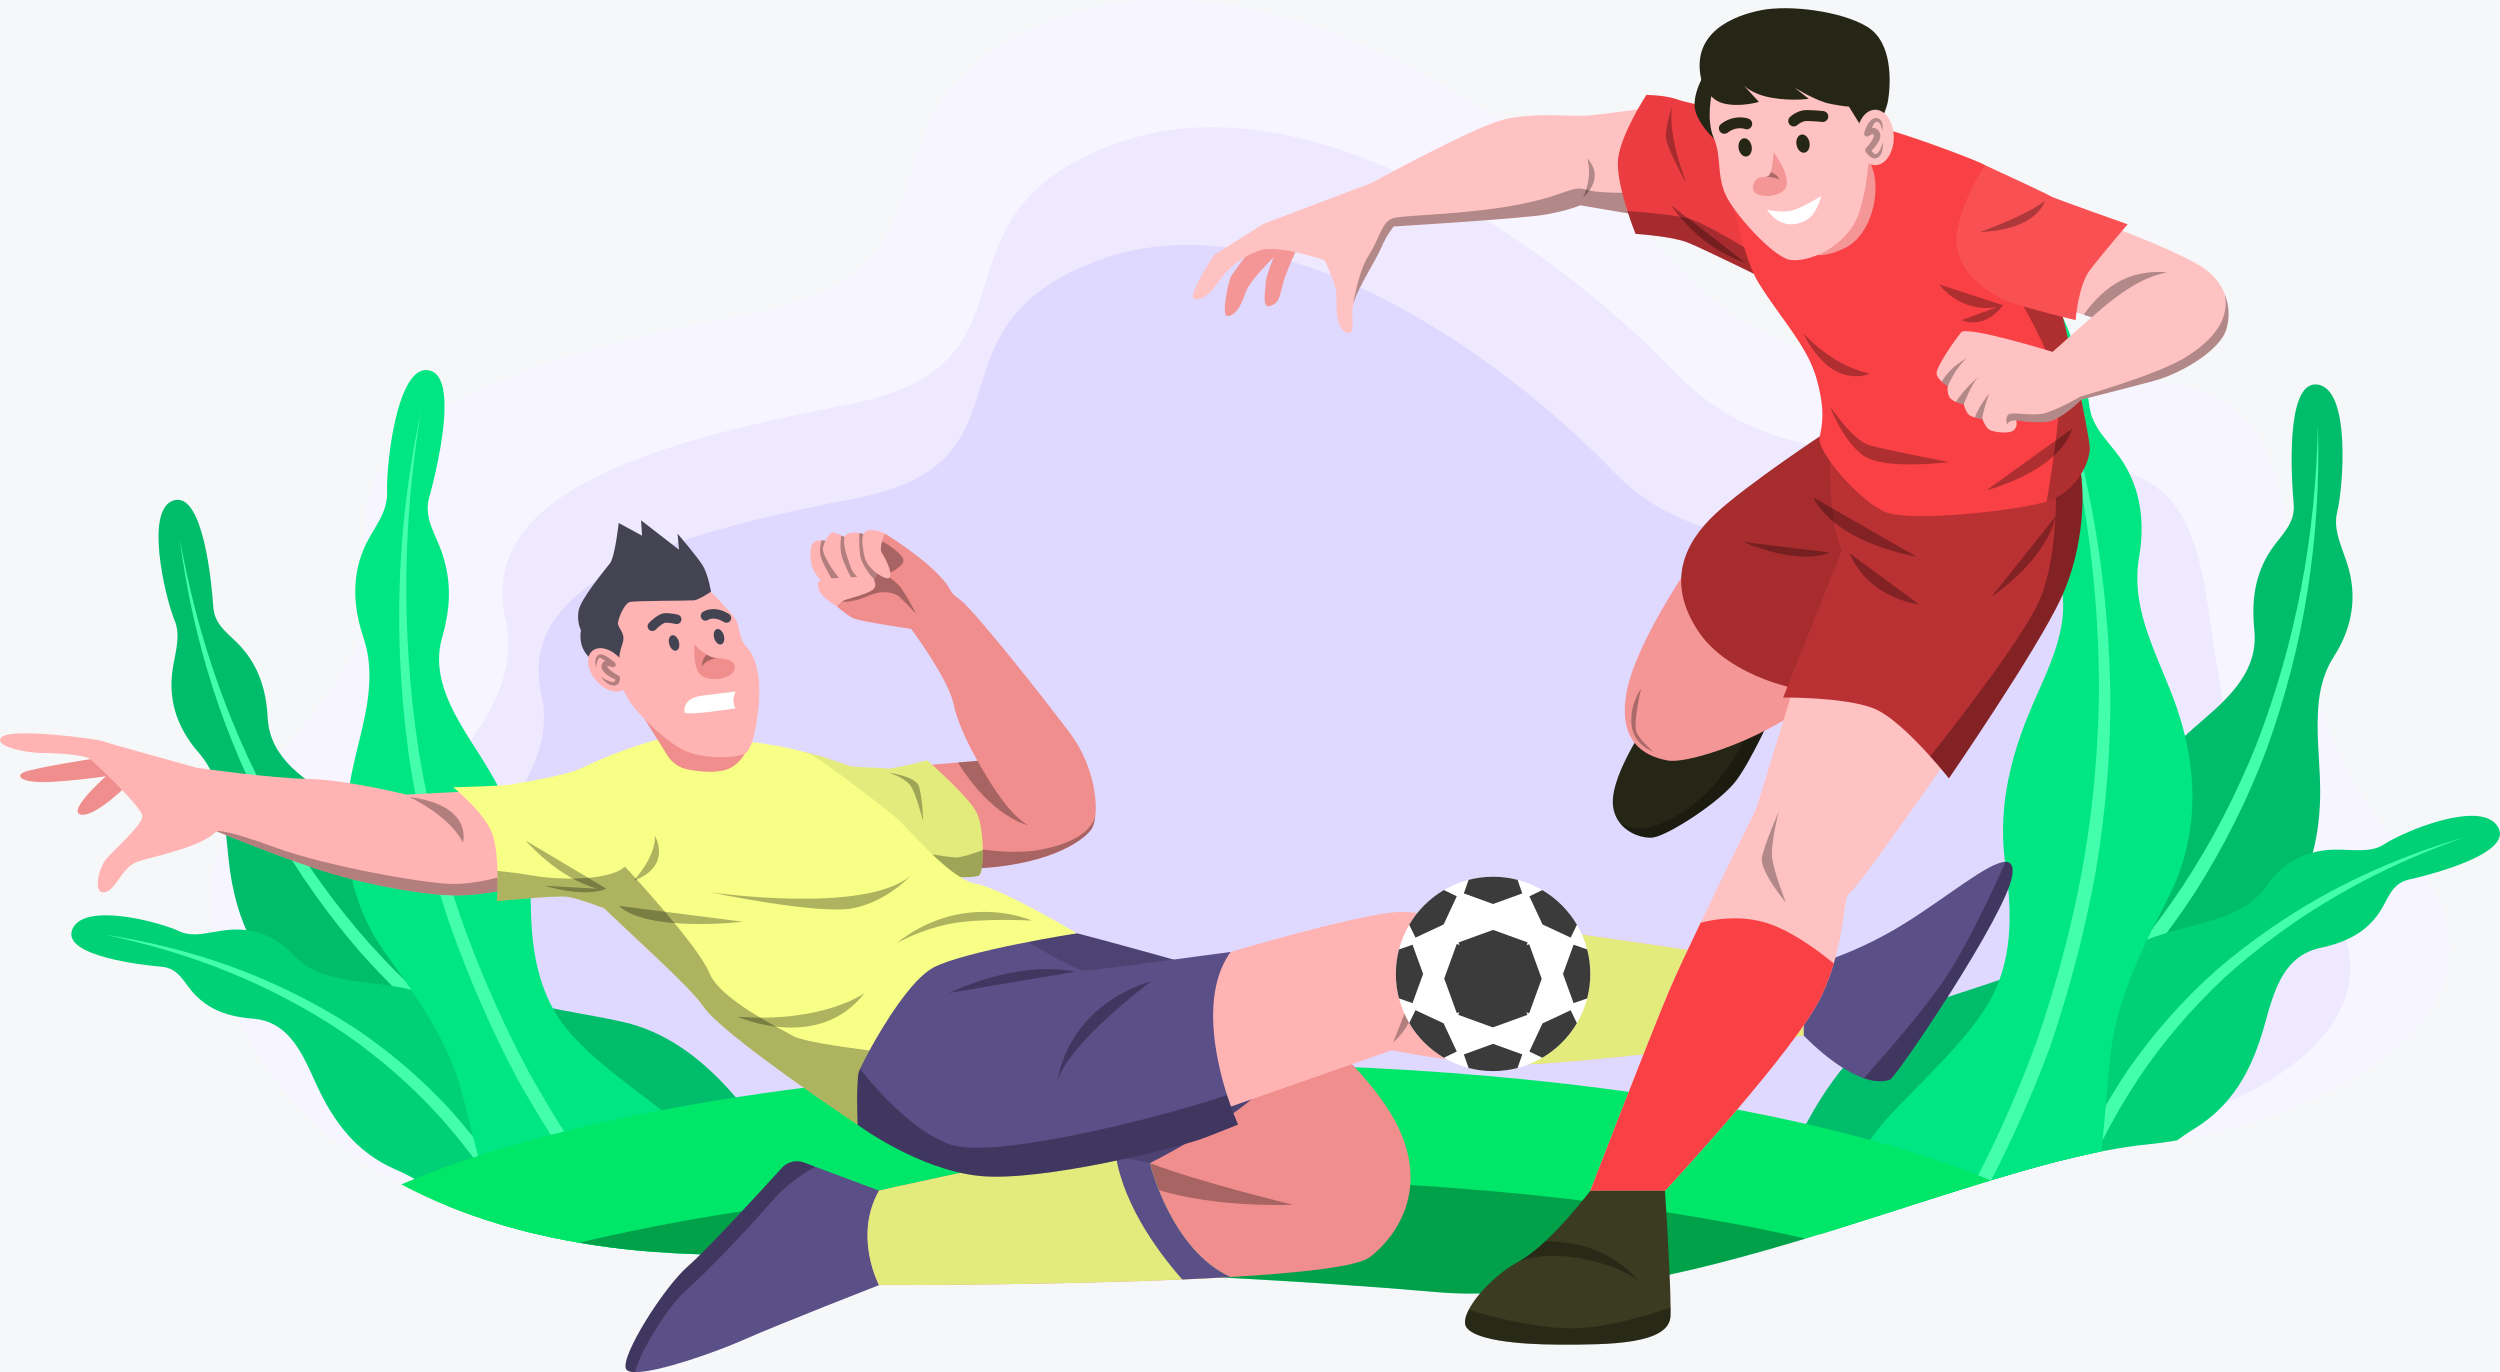 <?xml version="1.0" encoding="UTF-8"?>
<svg id="Layer_1" data-name="Layer 1" xmlns="http://www.w3.org/2000/svg" viewBox="0 0 986.66 541.53">
  <defs>
    <style>
      .cls-1 {
        fill: #f59696;
      }

      .cls-2 {
        fill: #f94145;
      }

      .cls-3 {
        fill: #f6f7f9;
      }

      .cls-4 {
        fill: #f7f5ff;
      }

      .cls-5 {
        fill: #f7ff87;
      }

      .cls-6 {
        fill: #f95053;
      }

      .cls-7 {
        fill: #00e668;
      }

      .cls-8 {
        fill: #00e682;
      }

      .cls-9 {
        fill: #00d176;
      }

      .cls-10 {
        fill: #00bd6b;
      }

      .cls-11 {
        fill: #f08d8d;
      }

      .cls-12 {
        fill: #e3eb7c;
      }

      .cls-13 {
        fill: #eb3d41;
      }

      .cls-14 {
        fill: #fff;
      }

      .cls-15 {
        fill: #ffc2c2;
      }

      .cls-16 {
        fill: #ffb3b3;
      }

      .cls-17 {
        fill: #ba3134;
      }

      .cls-18 {
        fill: #a62c2e;
      }

      .cls-19 {
        fill: #434352;
      }

      .cls-20 {
        fill: #43ffad;
      }

      .cls-21 {
        fill: #3b3b3b;
      }

      .cls-22 {
        fill: #3b3b22;
      }

      .cls-23 {
        fill: #262616;
      }

      .cls-24 {
        fill: #5a4f87;
      }

      .cls-25 {
        fill: #4d4373;
      }

      .cls-26 {
        opacity: .3;
      }

      .cls-27 {
        fill: #e2dbff;
      }

      .cls-27, .cls-28 {
        opacity: .44;
      }

      .cls-28 {
        fill: #cec2ff;
      }
    </style>
  </defs>
  <rect class="cls-3" width="986.66" height="541.53"/>
  <g>
    <g>
      <path class="cls-4" d="m859.26,450.04c-.27.04-.54.09-.81.14-.21.03-.41.07-.61.1-.96.16-1.9.3-2.84.43-1.89.28-3.75.52-5.59.73-.92.11-1.84.21-2.75.3-1.18.12-2.37.26-3.58.41-1.82.23-3.66.5-5.54.8-1.15.18-2.33.38-3.52.59-.19.03-.39.07-.58.1-.54.09-1.09.19-1.63.29-.83.16-1.66.33-2.5.49-.65.14-1.29.27-1.95.4-.56.12-1.12.23-1.68.35h0c-.49.11-1,.22-1.5.33-.51.1-1.01.22-1.52.33-.67.16-1.36.3-2.04.47-.02,0-.03,0-.04,0-.67.14-1.33.3-2.01.47-1.74.4-3.49.84-5.27,1.28-.47.12-.94.24-1.4.35-7.97,2.05-16.29,4.42-24.9,7.02-.39.11-.78.23-1.18.35l-.08.03c-1.66.49-3.33,1.01-5.01,1.53-.74.22-1.48.46-2.22.69-1.85.57-3.71,1.14-5.59,1.73-4.2,1.32-8.47,2.67-12.78,4.05-2.07.66-4.14,1.33-6.24,1.99l-2.38.78c-.79.26-1.59.52-2.4.77-2.17.7-4.36,1.4-6.56,2.09-6.59,2.11-13.25,4.22-19.96,6.31-.08.03-.16.05-.24.09-.03,0-.06,0-.09.02-.48.16-.97.3-1.44.45-.16.05-.33.1-.48.16-.32.09-.64.2-.96.3-.19.05-.38.11-.57.17-.19.05-.39.1-.58.16t-.02,0c-1.8.55-3.62,1.11-5.44,1.65-1.04.32-2.1.64-3.14.95-3.9,1.16-7.82,2.32-11.73,3.43h0c-6.82,1.95-13.66,3.82-20.49,5.56-11.72,2.96-23.39,5.56-34.89,7.55-.92.16-1.84.32-2.77.47-2.77.47-5.53.89-8.28,1.28-12.44,1.74-24.62,2.67-36.32,2.52-2.17-.03-4.32-.09-6.45-.2-2.11-.11-4.21-.26-6.3-.43-8.61-.76-17.45-1.48-26.47-2.17-1.6-.13-3.22-.25-4.83-.37-2.15-.16-4.29-.31-6.45-.47-4.19-.3-8.42-.59-12.68-.89h0c-5.26-.36-10.59-.71-15.98-1.04-2.89-.18-5.78-.36-8.71-.54-1.46-.08-2.91-.17-4.38-.26-1.03-.06-2.03-.12-3.06-.16-3.37-.22-6.77-.41-10.2-.59-.22-.02-.44-.03-.66-.03-8.69-.48-17.53-.95-26.51-1.39-15.24-.77-30.87-1.47-46.89-2.14-3.45-.14-6.91-.28-10.39-.42-4.84-.2-9.72-.39-14.63-.58-3.86-.16-7.75-.29-11.66-.44-3.27-.12-6.57-.24-9.88-.36-7.08-.26-14.24-.51-21.46-.75-3.68-.13-7.38-.25-11.09-.38-12.16-.4-24.5-.79-37-1.17-3.75-.12-7.5-.23-11.28-.34h0c-4.26-.12-8.52-.25-12.82-.38-5.95-.18-11.77-.49-17.47-.94-.49-.03-.99-.07-1.48-.11-.09,0-.18,0-.27-.02-.4-.04-.8-.08-1.21-.11-.65-.06-1.31-.11-1.96-.17l-1.94-.18c-3.5-.34-6.94-.74-10.34-1.18-5.94-.78-11.72-1.7-17.34-2.77-4.02-.77-7.95-1.61-11.81-2.52h0c-1.09-.26-2.16-.52-3.23-.78-1.08-.27-2.15-.54-3.21-.83-1.44-.38-2.86-.77-4.27-1.16h0c-1.41-.41-2.81-.81-4.2-1.23-1.73-.52-3.44-1.05-5.13-1.6-3.39-1.09-6.69-2.27-9.92-3.49-1.62-.61-3.21-1.24-4.79-1.89-6.44-2.63-12.56-5.49-18.37-8.59-.89-.47-1.77-.95-2.64-1.43-29.34-16.27-50.23-38.52-61.96-64.73h0c-2.73-6.1-4.96-12.39-6.69-18.88-.22-.85-.45-1.71-.65-2.57-.96-3.92-1.73-7.9-2.31-11.96h0c-.44-3-.78-6.01-1.01-9.06-.27-3.57-.17-7.03.26-10.43.7-5.5,2.22-10.78,4.39-15.92.3-.73.63-1.46.96-2.19.14-.31.28-.62.45-.94,2.02-4.31,4.48-8.5,7.19-12.65,1.14-1.72,2.31-3.44,3.54-5.14.8-1.11,1.6-2.21,2.44-3.33h0c.26-.37.53-.73.8-1.09,2.41-3.17,4.9-6.32,7.45-9.45,5.05-6.25,10.25-12.47,15.08-18.76,1.12-1.47,2.22-2.93,3.28-4.42,5.67-7.77,10.56-15.72,13.77-24.07.04-.1.08-.22.12-.33,3.68-9.75,5.04-20.05,2.55-31.29-.34-1.54-.61-3.07-.83-4.58-1.81-13.11,1.49-24.33,8.92-34.08h0c2.09-2.75,4.5-5.38,7.22-7.88,1.3-1.2,2.65-2.37,4.08-3.51.12-.09.24-.19.36-.28,3.1-2.46,6.49-4.8,10.18-7.03h0s0,0,0,0c1.34-.82,2.72-1.63,4.14-2.41,1.09-.61,2.19-1.21,3.3-1.79,5.98-3.14,12.51-6.07,19.56-8.81,23.17-9.04,51.78-16.18,83.15-22.51h0c1.24-.25,2.48-.49,3.73-.74h0c2.85-.57,5.73-1.13,8.62-1.69,1.09-.2,2.15-.41,3.19-.65h0c.38-.07.76-.16,1.13-.23,3.98-.87,7.66-1.84,11.05-2.9,4.91-1.53,9.24-3.26,13.06-5.14,5.22-2.57,9.5-5.45,13.07-8.57,3.43-3.02,6.2-6.25,8.49-9.67,3.09-4.58,5.33-9.48,7.23-14.56,2-5.39,3.6-10.98,5.39-16.64.47-1.47.94-2.94,1.43-4.42h0c.4-1.19.81-2.37,1.26-3.56,6.64-18.13,17.9-36.19,52.5-49.3,53.07-20.11,114.53,1.22,166.78,33.71,2.15,1.34,4.3,2.7,6.41,4.07,16.18,10.49,31.36,21.95,45.03,33.45,3.22,2.71,6.37,5.43,9.42,8.13.55.49,1.09.98,1.64,1.46,2.02,1.83,4.02,3.64,5.95,5.44.13.12.25.24.38.35,1.04.97,2.07,1.94,3.09,2.9h0c.9.86,1.78,1.71,2.66,2.56.47.46.95.91,1.41,1.37,3.28,3.19,6.41,6.34,9.37,9.42,7.7,8,16.24,14.23,25.39,19.07,1.25.66,2.52,1.3,3.79,1.91.59.29,1.16.56,1.76.83,30.73,14.12,67.41,14.27,101.35,14.6,3.31.03,6.61.06,9.87.11.28,0,.54,0,.81.02.32,0,.63,0,.93.02h0c3.46.05,6.87.13,10.23.25,3.57.11,7.06.28,10.49.5,2,.13,3.94.27,5.87.44,9.24.8,17.92,2.14,25.78,4.39,2.27.65,4.49,1.4,6.63,2.21,14.59,5.6,22.2,16.92,26.95,31.77,2.1,6.61,3.63,13.91,4.96,21.7h0c.14.84.28,1.67.41,2.52,1.38,8.45,2.56,17.45,3.97,26.75,0,0,0,0,0,0,.05.33.09.65.15.97h0c.38,2.46.78,4.9,1.21,7.39h0v.03c.24,1.46.51,2.94.78,4.43h0c1.53,8.5,3.45,17.16,6.01,25.8,1.65,5.56,3.58,11.11,5.87,16.61,2.37,5.7,5.12,11.33,8.36,16.86.03.07.07.13.1.19.83,1.42,1.69,2.81,2.57,4.2,3.13,4.89,6.63,9.68,10.6,14.32.7.81,1.4,1.62,2.12,2.42.74.84,1.51,1.65,2.28,2.47,1.34,1.43,2.61,2.85,3.81,4.25.27.31.52.61.77.92,1.95,2.35,3.69,4.67,5.24,6.96,36.84,54.63-37.15,94.26-97.67,104.44Z"/>
      <path class="cls-27" d="m821.05,450.7c-7.12.73-14.87,2.14-23.11,4.04-.59.13-1.19.27-1.78.41-12.52,2.96-26.15,7.02-40.47,11.51-14.31,4.49-29.31,9.43-44.59,14.17-.95.3-1.9.59-2.84.89-6.31,1.94-12.66,3.84-19.03,5.66h0c-35.33,10.09-71.1,17.59-102.38,14.83-14.27-1.26-29.2-2.4-44.72-3.45h0c-4.67-.32-9.38-.63-14.16-.93-2.56-.16-5.14-.32-7.73-.48-1.29-.08-2.58-.15-3.88-.23-.9-.06-1.8-.1-2.7-.15-3.18-.19-6.4-.37-9.64-.56-56.79-3.15-120.44-5.36-189.38-7.4-104.79-3.1-165.28-53.54-170.4-120.74-3.56-46.78,65.91-75.82,55.22-124.1-10.68-48.28,53.44-68.87,135.14-84.51,81.7-15.65,26.82-73.12,104.43-102.53,47.05-17.82,101.53,1.09,147.85,29.89,25.33,15.75,48.22,34.46,66.12,51.74,3.37,3.25,6.56,6.45,9.56,9.56,48.09,50.05,133.58,21.54,179.89,39.32,46.31,17.78,13.36,100.7,67.69,158.19,54.33,57.5-30.28,98.84-89.06,104.86Z"/>
      <path class="cls-28" d="m834.95,448.7s-.02,0-.03,0c-.82.36-1.63.72-2.46,1.07-.91.4-1.84.78-2.77,1.15-.16.07-.33.14-.49.2-.4.17-.82.34-1.23.49-1.39.55-2.78,1.08-4.19,1.59-.67.24-1.34.48-2.02.72-2.6.9-5.23,1.75-7.87,2.53-.03.02-.05.03-.08.03-7.94,2.36-15.98,4.17-23.7,5.37-.83.13-1.65.25-2.46.37-1.9.26-3.8.49-5.66.68-.28.03-.58.06-.86.09-.64.07-1.28.15-1.93.22-4.58.58-9.42,1.43-14.48,2.52-.4.09-.8.17-1.2.26-.86.19-1.73.39-2.62.59-.02,0-.03,0-.04,0-.54.12-1.09.24-1.63.37-1.54.36-3.08.74-4.66,1.15-9.31,2.36-19.22,5.3-29.56,8.52-.92.28-1.84.57-2.77.86-5.48,1.72-11.07,3.51-16.75,5.32-3.71,1.19-7.44,2.4-11.21,3.59-4.24,1.35-8.51,2.71-12.82,4.04-.87.27-1.73.53-2.59.81-5.77,1.77-11.57,3.52-17.4,5.17h0c-24.67,7.04-49.57,12.71-72.71,13.87-7.15.35-14.14.28-20.89-.31-13.05-1.15-26.69-2.2-40.88-3.15h0c-4.27-.29-8.58-.58-12.95-.85-2.34-.14-4.69-.29-7.07-.43-1.19-.07-2.36-.14-3.55-.22-.82-.04-1.65-.09-2.47-.13-2.91-.18-5.85-.34-8.81-.52-51.92-2.88-110.12-4.89-173.14-6.76-10.78-.32-21.02-1.19-30.76-2.57h0c-8.38-1.18-16.36-2.73-23.95-4.64-4.15-1.04-8.19-2.19-12.1-3.45-1.18-.37-2.35-.76-3.52-1.15-1.84-.63-3.66-1.28-5.45-1.96-13.04-4.92-24.57-11.04-34.54-18.17-4.67-3.34-9-6.9-12.98-10.68t-.02-.02c-.34-.33-.68-.65-1.02-.97-3.21-3.12-6.19-6.38-8.92-9.75-3.91-4.82-7.32-9.9-10.24-15.21-5.27-9.57-8.93-19.89-10.91-30.78-.34-1.91-.64-3.85-.88-5.81-.08-.6-.15-1.21-.22-1.84-.02-.14-.03-.28-.04-.43-.1-.98-.19-1.96-.27-2.96-.36-4.78.1-9.37,1.22-13.79.4-1.6.88-3.19,1.45-4.76.05-.14.09-.28.16-.43,1.1-3.02,2.48-5.96,4.08-8.86,1.16-2.12,2.44-4.2,3.8-6.27,1.11-1.71,2.28-3.39,3.51-5.07.55-.76,1.11-1.51,1.68-2.27.53-.72,1.08-1.43,1.63-2.15l1.96-2.51c.05-.07.11-.14.16-.21,5.74-7.24,11.89-14.37,17.25-21.7.19-.26.38-.52.57-.78,1.04-1.45,2.05-2.91,3.03-4.38,1.45-2.19,2.8-4.4,4.03-6.64,5.68-10.34,8.69-21.32,5.95-33.67-2.94-13.28.31-24.27,8.35-33.54,18.63-21.53,62.99-33.74,115.21-43.73,74.7-14.31,24.53-66.86,95.49-93.75,12.22-4.63,25-6.55,37.99-6.32,9.26.16,18.65,1.42,28.01,3.56,7.07,1.63,14.15,3.75,21.17,6.31,6.62,2.39,13.2,5.16,19.67,8.23,6.67,3.17,13.24,6.63,19.67,10.35,2.91,1.69,5.81,3.43,8.66,5.2,5.61,3.48,11.09,7.13,16.4,10.88,1.69,1.19,3.37,2.39,5.01,3.59,3.81,2.79,7.54,5.63,11.15,8.48,10.25,8.11,19.65,16.39,27.89,24.35,3.09,2.96,6.01,5.89,8.75,8.75,38.35,39.9,102.7,25.18,146.62,31.54,6.44.94,12.43,2.33,17.84,4.4,4.67,1.79,8.45,4.31,11.56,7.44,7.18,7.21,10.75,17.69,13.23,30.07.78,3.89,1.45,7.97,2.09,12.19.57,3.72,1.11,7.55,1.68,11.47.6,4.19,1.25,8.48,1.99,12.82.07.41.15.84.22,1.25,1.47,8.46,3.34,17.13,6.08,25.76.4,1.25.81,2.49,1.24,3.74.94,2.69,1.96,5.36,3.1,8.02,1.14,2.68,2.39,5.34,3.76,7.98.42.83.87,1.65,1.33,2.48,2.02,3.67,4.28,7.27,6.85,10.81.36.52.73,1.03,1.12,1.53,1.13,1.5,2.31,2.99,3.55,4.46,1.05,1.26,2.15,2.5,3.29,3.73.26.29.53.59.8.87.55.59,1.09,1.18,1.62,1.77.32.35.65.72.95,1.07,1.34,1.55,2.58,3.08,3.7,4.61,2.09,2.82,3.8,5.58,5.19,8.3.12.24.25.49.37.73.56,1.15,1.06,2.3,1.51,3.44,10.48,26.83-12.02,48.42-41.81,61.76Z"/>
      <g>
        <g>
          <path class="cls-10" d="m315.13,469.5c.75,1.29,1.14,2.02,1.14,2.02,0,0-.74.52-2.13,1.4-34.29,21.62-82.67,27.1-111.07,1.27-14.27-12.98-23.93-28.88-35.64-44.29-11.13-14.64-26.95-23.31-42.8-32.18-20.03-11.21-30.41-30.5-33.76-53.48-2.39-16.34-1.43-34.59-12.48-47.22-7.54-8.62-11.81-18.92-10.48-31.12.79-7.24,3.8-14.44.94-21.24-3.53-8.38-12.34-44.82.3-47.32,11.1-2.2,14.42,32.81,15.03,42.21.48,7.47,6.48,10.79,10.85,15.63,7.1,7.87,10.03,17.09,10.63,28.21.89,16.48,15.51,24.83,27.59,32.64,15.96,10.32,28.71,22.45,35.62,40.56,5.68,14.88,13.84,29.23,29.37,35.61,14.77,6.06,32.32,7.57,47.93,11.19,32.32,7.48,53.43,39.31,68.97,66.1Z"/>
          <path class="cls-20" d="m188.24,411.94c15.67,11.78,32.13,22.05,49.7,31.01,18.05,8.75,36.81,16.1,56.14,21.47,6.87,1.91,13.96,3.53,21.05,5.08.75,1.3,1.14,2.02,1.14,2.02,0,0-.74.51-2.13,1.4-7.2-1.41-14.4-2.91-21.4-4.71-19.74-5.07-38.79-12.33-57.2-20.95-17.87-9.01-34.61-19.35-50.57-31.21-15.49-12.25-29.67-25.6-42.83-40.31-6.4-7.44-12.52-15.15-18.18-23.21-3.41-4.83-5.06-7.28-8.24-12.29-3.16-5.01-4.68-7.56-7.61-12.74-19.52-35.65-31.93-73.84-37.25-115.38,7.24,40.69,20.62,78.23,40.67,113.16,2.99,5.06,4.55,7.54,7.77,12.43,3.2,4.9,4.86,7.3,8.29,12.02,5.68,7.88,11.81,15.41,18.22,22.67,13.04,14.45,27.09,27.55,42.42,39.55Z"/>
        </g>
        <g>
          <path class="cls-9" d="m254.95,493.8c-.65-.05-1.3-.1-1.95-.16-.65-.06-1.29-.13-1.94-.19-3.5-.34-6.94-.73-10.34-1.17-5.94-.78-11.72-1.7-17.34-2.77-4.02-.76-7.95-1.6-11.81-2.52-1.09-.25-2.16-.52-3.24-.78s-2.15-.54-3.21-.83c-1.44-.38-2.86-.77-4.27-1.16h0c-1.41-.41-2.81-.81-4.2-1.23-1.73-.52-3.44-1.05-5.13-1.6-3.39-1.09-6.69-2.27-9.92-3.49-1.62-.62-3.21-1.25-4.79-1.9-3.56-4.41-8.17-7.87-13.23-10.72-1.89-1.08-3.84-2.07-5.83-2.99-.67-.31-1.34-.62-2.01-.9-15.14-6.66-24.07-18.58-30.89-33.44-.71-1.53-1.41-3.09-2.13-4.67-3.03-6.55-6.48-13.19-11.99-17.27-2.95-2.19-6.51-3.64-10.9-3.98-2.09-.15-4.08-.4-5.99-.77h0c-5.63-1.07-10.46-3.09-14.56-6.52-1.08-.89-2.08-1.86-3.04-2.94-3.68-4.1-5.75-9.68-12.34-10.24-8.31-.72-39.08-4.31-35.46-14.5,3.21-9,22.78-5.77,34.61-2.3h0c3.39.99,6.14,2.01,7.69,2.77,4.04,1.96,8.69,1.17,13.44.33,1.89-.34,3.8-.68,5.68-.85,2.24-.22,4.39-.22,6.43-.02.3.03.6.07.91.1h0c7.63.96,13.82,4.62,18.86,10.05h0c6.38,6.88,15.77,8.94,25.5,10.27h0c1.96.26,3.93.49,5.89.73l1.29.16c1.51.19,3.02.38,4.52.6.5.08,1,.15,1.49.23h.02c.53.07,1.05.16,1.59.25,2,.34,3.95.75,5.86,1.23.41.09.83.2,1.24.32.2.05.39.1.58.16h0c11.68,3.21,21.46,9.04,28.31,18.02t0,0c2.28,2.99,4.23,6.32,5.82,10.03h0c.31.72.6,1.43.89,2.17.78,2.09,1.56,4.18,2.34,6.25,1.09,2.84,2.22,5.65,3.4,8.43h0c.5,1.15,1,2.27,1.53,3.39,1.49,3.24,3.13,6.38,4.95,9.37.13.22.26.42.39.63.83,1.34,1.71,2.63,2.64,3.89t0,.02c2.06,2.83,4.39,5.51,7.05,7.94,2.92,2.67,5.88,5.24,8.82,7.78h0c1.34,1.17,2.67,2.33,4,3.48,1.53,1.32,3.03,2.65,4.52,3.99,3.43,3.08,6.76,6.25,9.87,9.66,1.56,1.71,3.07,3.47,4.52,5.31.61.77,1.21,1.57,1.8,2.37Z"/>
          <path class="cls-20" d="m211.56,486.98h0c-1.09-.24-2.16-.51-3.24-.78s-2.15-.54-3.21-.83c-.92-1.77-1.88-3.53-2.86-5.29-3.84-6.49-7.9-12.75-12.23-18.79-.04-.05-.08-.11-.13-.16-1.04-1.45-2.09-2.89-3.16-4.31-4.24-5.65-8.72-11.12-13.46-16.41-5.52-6.01-11.33-11.78-17.53-17.13-3.7-3.23-5.59-4.81-9.5-7.82-3.87-3.05-5.86-4.52-9.93-7.35-7.98-5.38-16.22-10.27-24.75-14.67-2.46-1.29-4.95-2.52-7.46-3.72-5.54-2.64-11.2-5.08-16.97-7.34-6.64-2.6-13.44-4.95-20.4-7.05-8.24-2.5-16.71-4.64-25.38-6.45,8.45,1.3,16.71,2.94,24.74,4.95,6.95,1.72,13.74,3.71,20.39,5.97,5.32,1.81,10.56,3.77,15.67,5.93,3.36,1.41,6.69,2.9,9.98,4.47,1.46.68,2.9,1.4,4.35,2.11,0,0,0,0,.02,0,7.65,3.82,15.1,8.03,22.33,12.67,4.19,2.77,6.23,4.2,10.24,7.2,4,3.01,5.94,4.56,9.74,7.76,2.01,1.69,3.98,3.42,5.91,5.19,4.19,3.82,8.21,7.82,12.1,11.93,3.27,3.6,6.43,7.32,9.46,11.08.16.2.32.4.48.59.03.03.04.06.07.09,1.67,2.09,3.32,4.22,4.92,6.37,5.18,6.93,10.01,14.14,14.51,21.66,0,0,0,0,0,0,.04.09.09.18.15.26,1.8,3.25,3.52,6.51,5.15,9.84h0Z"/>
        </g>
        <g>
          <path class="cls-8" d="m299.49,495.71c-3.75-.12-7.5-.23-11.28-.34h0c-4.26-.12-8.52-.25-12.82-.38-5.95-.18-11.77-.49-17.47-.94-.49-.03-.99-.07-1.48-.11-.49-.04-.99-.09-1.48-.14-.65-.05-1.3-.1-1.95-.16-.65-.06-1.29-.13-1.94-.19-3.5-.34-6.94-.73-10.34-1.17-5.94-.78-11.72-1.7-17.34-2.77-4.02-.76-7.95-1.6-11.81-2.52-1.09-.25-2.16-.52-3.24-.78s-2.15-.54-3.21-.83c-1.44-.38-2.86-.77-4.27-1.16h0c-1.41-.41-2.81-.81-4.2-1.23-2.66-7.21-4.79-14.49-6.74-21.85-.13-.49-.26-.98-.38-1.46v-.02c-.3-1.15-.6-2.29-.89-3.45-.64-2.47-1.26-4.95-1.88-7.44-.02-.08-.04-.16-.06-.24-.32-1.32-.65-2.64-.97-3.96-.09-.33-.16-.66-.25-1-1.03-4.14-2.07-8.28-3.2-12.46-.06-.21-.11-.42-.17-.64-.5-1.81-1.04-3.58-1.64-5.33h0c-2.46-7.33-5.77-14.21-9.55-20.82,0,0,0,0,0,0h0s0,0,0-.02h0s0-.02,0-.02c-2.24-3.91-4.67-7.74-7.19-11.5-.48-.72-.97-1.44-1.46-2.15-.89-1.31-1.78-2.59-2.7-3.89,0,0,0,0,0,0-2.38-3.42-4.83-6.82-7.26-10.21-1.27-1.77-2.44-3.55-3.55-5.34-1.71-2.82-3.24-5.69-4.57-8.61-4.98-10.87-7.35-22.34-7.57-34.09-.04-2-.02-4.01.06-6.01.05-1.33.13-2.64.24-3.96h0c.34-4.32.95-8.63,1.8-12.94,2.52-12.74,7.03-25.61,7.07-38.64.02-5.08-.63-10.18-2.37-15.32-.16-.5-.33-1-.48-1.5-3.77-11.99-3.97-24.01,1.4-35.2.1-.22.21-.44.32-.66,3.33-6.62,8.44-12.27,8.1-20.31-.11-2.8.13-7.91.82-13.77h0c1.81-15.64,6.74-36.65,16.22-33.89,4.39,1.27,5.75,7.46,5.61,15.17h0c-.22,12.49-4.38,28.95-6.07,35-2.18,7.8,2.42,14.16,4.92,21.23,3.47,9.87,3.64,19.2,1.49,28.93-.36,1.62-.78,3.25-1.26,4.89-3.54,12.22,1.12,23.76,7.32,34.44,1.26,2.19,2.59,4.34,3.94,6.46.22.34.44.69.65,1.03,1.04,1.65,2.1,3.27,3.12,4.88.24.38.48.76.72,1.14,4,6.37,7.54,12.77,10.45,19.33,1.57,3.51,2.96,7.07,4.14,10.68,2.53,7.79,4.14,15.85,4.54,24.39h0c.06,1.1.09,2.21.11,3.31.16,13.99,1.89,28.4,8.72,40.82h0c1.89,3.48,4.19,6.78,6.95,9.88,4.38,4.91,9.31,9.38,14.48,13.65,5.18,4.27,10.58,8.32,15.89,12.37,1.87,1.41,3.72,2.83,5.55,4.27,2.14,1.66,4.24,3.35,6.29,5.06,6.23,5.2,11.53,11.3,16.07,18.03h0c1.17,1.76,2.29,3.52,3.37,5.35v.02c2.02,3.43,3.88,6.99,5.57,10.65.59,1.28,1.16,2.56,1.71,3.85.26.57.49,1.13.72,1.7v.02c.72,1.71,1.4,3.45,2.04,5.2.19.49.37.98.55,1.48.75,2.06,1.46,4.14,2.13,6.22Z"/>
          <path class="cls-20" d="m257.91,494.05c-.49-.03-.99-.07-1.48-.11-.49-.04-.99-.09-1.48-.14-.65-.05-1.3-.1-1.95-.16-.65-.06-1.29-.13-1.94-.19-.59-.68-1.18-1.36-1.77-2.05h0c-2.06-2.4-4.09-4.81-6.1-7.24-.55-.66-1.09-1.33-1.64-1.99-1.65-2.12-3.27-4.26-4.87-6.4-.82-1.09-1.64-2.19-2.45-3.29-5.89-8.02-11.5-16.22-16.84-24.6-3.46-5.42-6.79-10.92-10.02-16.5h0c-1.17-2.03-2.34-4.06-3.47-6.11-.6-1.14-1.21-2.28-1.8-3.45h0c-6.58-12.79-12.5-25.77-17.82-39.05h0c-2.6-6.51-5.05-13.05-7.37-19.71-1.05-3.2-2.07-6.4-3.04-9.62-2.32-7.58-4.43-15.23-6.25-22.95-1.16-4.86-1.86-7.94-2.66-11.89-.28-1.4-.58-2.9-.91-4.64-1.28-6.65-1.84-9.99-2.82-16.69-1.72-12.77-2.84-25.45-3.36-38.09-1.23-30.4,1.06-60.45,6.95-90.42.43-2.24.89-4.48,1.37-6.72-.35,2.15-.69,4.29-1.01,6.44-4.46,29.47-5.85,58.91-4.08,88.55.77,13.2,2.17,26.44,4.2,39.72,1.1,6.62,1.71,9.9,3.08,16.45.06.3.12.6.18.89,1.24,5.97,2.01,9.23,3.56,15.41,1.57,6.33,3.33,12.63,5.25,18.88,1.34,4.41,2.77,8.8,4.27,13.17,3.33,9.41,6.92,18.65,10.83,27.75h0c4.86,11.35,10.19,22.48,16.03,33.47.95,1.71,1.9,3.4,2.87,5.09h0c1.76,3.09,3.55,6.15,5.37,9.19h0c1.92,3.21,3.88,6.37,5.88,9.5,6.96,10.93,14.39,21.54,22.33,31.89.15.19.29.39.44.58,2.22,2.78,4.47,5.53,6.76,8.26,1.13,1.37,2.28,2.73,3.45,4.09h0c.77.9,1.53,1.8,2.31,2.68Z"/>
        </g>
      </g>
      <g>
        <g>
          <path class="cls-10" d="m915.22,276.39c-1.41,11.21.34,23.37.47,34.87.09,8.84-.82,17.32-2.91,25.24-.82,3.09-1.81,6.09-3,9-3.08,7.6-7.46,14.54-13.29,20.62t-.02,0h0c-.18.2-.36.39-.55.58-2.2,2.24-4.62,4.37-7.23,6.35-4.48,3.41-8.95,6.8-13.28,10.31-.05.04-.11.09-.16.14-9.04,7.34-17.41,15.25-23.81,25.05-1.03,1.59-2.02,3.22-2.94,4.9-6.42,11.76-11.89,23.62-18.53,34.84h0v.02c-.27.46-.54.9-.82,1.36-.39.65-.78,1.3-1.19,1.95-.74,1.2-1.5,2.4-2.28,3.58h0c-.49.11-1,.22-1.5.33-.51.1-1.01.22-1.52.33-.67.16-1.36.3-2.04.47-.02,0-.03,0-.04,0-.67.14-1.33.3-2.01.47-1.74.4-3.49.84-5.27,1.28-.47.12-.94.24-1.4.35-7.97,2.05-16.29,4.42-24.9,7.02-.39.11-.78.23-1.18.35l-.08.03c-1.66.49-3.33,1.01-5.01,1.53-.74.22-1.48.46-2.22.69-1.85.57-3.71,1.14-5.59,1.73-4.2,1.32-8.47,2.67-12.78,4.05-2.07.66-4.14,1.33-6.24,1.99l-2.38.78c-.8.26-1.59.51-2.4.76-2.18.7-4.37,1.4-6.56,2.1-6.59,2.11-13.25,4.22-19.96,6.31-.08.03-.16.05-.24.09-.03,0-.06.02-.09.03-.48.15-.97.29-1.44.44-.16.05-.33.1-.48.16-.32.09-.64.19-.96.29-.19.06-.38.12-.57.18s-.39.11-.58.17h-.02c-4.33-1.22-8.6-2.65-12.76-4.29-.12-.04-.24-.09-.35-.14-1.92-.75-3.81-1.55-5.68-2.4-1.03-.47-1.75-.81-2.15-1-.06-.03-.11-.07-.16-.08,0,0-.03-.02-.03-.02-.02,0-.03-.02-.03-.02,0,0-.02,0-.03-.02s-.03,0-.03-.02-.02,0-.03,0c0,0,0,0,0,0,0-.02-.02-.02-.03-.03h0s0,0,0-.02h0s0-.04.02-.06c0-.03.03-.09.05-.16.03-.09.08-.22.14-.36.06-.17.14-.38.23-.62,0-.02,0-.03.02-.05.03-.08.06-.16.09-.23.05-.13.1-.25.16-.39.05-.13.1-.28.16-.42h0c.12-.33.26-.65.39-.97,3.53-8.97,7.5-18.43,12.17-27.64.78-1.55,1.59-3.08,2.44-4.62.03-.06.06-.12.09-.18.7-1.31,1.43-2.62,2.18-3.91.33-.59.66-1.17,1.01-1.75,2.22-3.75,4.58-7.39,7.1-10.9,1.89-2.61,3.86-5.14,5.94-7.57,5.13-5.99,10.87-11.33,17.34-15.65,1.39-.92,2.8-1.8,4.26-2.62,3-1.71,6.13-3.21,9.44-4.47,0,0,.03,0,.03-.02,9.24-3.5,19.26-6.36,28.91-9.78,7.11-2.52,14.01-5.35,20.25-8.98,2.03-1.19,3.9-2.49,5.63-3.93,2.95-2.4,5.47-5.15,7.63-8.14,1.96-2.66,3.64-5.53,5.08-8.53,3.25-6.71,5.38-14.1,6.96-21.54.92-4.3,2.16-8.35,3.7-12.19,3.27-8.19,7.86-15.42,13.45-22.08,3.21-3.8,6.73-7.42,10.53-10.91h0c1.14-1.06,2.28-2.09,3.46-3.11,2.54-2.21,5.2-4.46,7.82-6.83,1.27-1.15,2.52-2.33,3.72-3.53,7.58-7.58,13.61-16.45,12.37-28.35-1.22-11.93.34-22.17,6.59-31.57,1.97-2.97,4.47-5.58,6.34-8.5h0c1.77-2.77,2.96-5.81,2.59-9.7-.92-10.11-3.27-47.87,8.93-47.11,13.88.85,10.61,40.93,8.25,50.36-1.9,7.65,2.52,14.88,4.57,22.48,3.46,12.8.65,24.39-5.94,34.65-3.39,5.28-5.08,11.11-5.85,17.21Z"/>
          <path class="cls-20" d="m823.32,397.3c-14.72,14.79-30.53,28.08-47.73,40.15-17.76,11.9-36.51,22.42-56.2,30.91-7,3.02-14.28,5.76-21.57,8.42-.58,1.49-.88,2.32-.88,2.32,0,0,.87.44,2.5,1.18,7.44-2.53,14.85-5.16,22-8.08,20.18-8.23,39.24-18.68,57.41-30.51,17.52-12.16,33.62-25.56,48.62-40.48,14.44-15.26,27.31-31.51,38.86-49.07,5.57-8.84,10.79-17.93,15.47-27.33,2.82-5.63,4.16-8.48,6.71-14.27,2.53-5.79,3.72-8.73,5.97-14.66,14.81-40.77,21.62-83.22,20.32-128.23-.89,44.37-8.84,86.28-24.34,126.35-2.34,5.81-3.58,8.69-6.19,14.35-2.59,5.67-3.96,8.47-6.81,13.99-4.73,9.2-9.99,18.11-15.6,26.76-11.47,17.25-24.24,33.22-38.55,48.2Z"/>
        </g>
        <g>
          <path class="cls-9" d="m956.93,345.61c-2.56.68-4.75,1.2-6.25,1.53-6.92,1.55-8.19,7.78-11.42,12.67-.84,1.29-1.75,2.46-2.75,3.57-5.09,5.68-11.99,8.87-20.68,10.71-4.5.95-7.97,2.92-10.71,5.57-.08.07-.16.15-.23.23-5.19,5.14-7.76,12.71-9.87,20.11-.51,1.78-.99,3.55-1.49,5.28-.23.83-.48,1.65-.73,2.46-4.8,15.72-12.3,28.78-26.56,37.58-.67.4-1.33.82-1.99,1.26-1.71,1.1-3.39,2.26-5,3.48-.47.08-.95.16-1.43.23-3.8.61-7.53,1.1-11.18,1.47-4.72.48-9.67,1.24-14.84,2.2-.83.16-1.66.32-2.5.48-.64.14-1.29.27-1.94.4-.56.11-1.13.23-1.69.35-.99.21-2.01.43-3.02.65-.67.16-1.36.3-2.04.47-.02,0-.03,0-.04,0-.67.14-1.33.3-2.01.47-1.74.4-3.49.84-5.27,1.28-.47.12-.94.24-1.4.35-7.97,2.05-16.3,4.41-24.9,7.02.39-.45.78-.9,1.17-1.35v-.02c2.72-3.13,5.43-6.28,8.09-9.55,2.43-2.96,4.45-6.14,6.18-9.46v-.02c.92-1.71,1.73-3.46,2.48-5.24,1.44-3.46,2.65-7.02,3.7-10.69.38-1.26.72-2.55,1.06-3.83h0c.8-3.12,1.52-6.28,2.21-9.46v-.02c.49-2.32.98-4.65,1.46-6.98.18-.83.36-1.64.57-2.43h0c1.07-4.19,2.58-8.01,4.51-11.52t0,0c3.56-6.49,8.51-11.87,14.56-16.23,3.77-2.72,7.99-5.05,12.57-7.01h0c.61-.28,1.24-.53,1.86-.78,1.95-.78,3.97-1.5,6.04-2.15.55-.17,1.1-.34,1.65-.5h.02c.51-.14,1.03-.3,1.56-.45,1.54-.44,3.12-.88,4.7-1.28,1.42-.37,2.83-.74,4.25-1.11,1.08-.29,2.16-.58,3.25-.88h0c7.88-2.18,15.45-4.8,21.09-9.72,1.62-1.42,3.09-3.01,4.36-4.86,0,0,0,0,0,0,4.45-6.49,10.45-11.29,18.41-13.4.32-.09.64-.17.96-.24,2.14-.51,4.43-.81,6.85-.9,7.13-.29,14.9,1.56,20.45-2.18.88-.59,2.19-1.34,3.8-2.17,1.16-.6,2.48-1.23,3.92-1.88h.02c12-5.4,32.31-11.63,37.25-2.51,4.62,8.57-16.68,15.7-29.09,18.99Z"/>
          <path class="cls-20" d="m972.56,330.42c-7.14,2.52-14.1,5.26-20.87,8.22-1.71.74-3.41,1.5-5.09,2.27-13.19,6.04-25.64,12.92-37.4,20.68-2.47,1.64-4.93,3.31-7.32,5.03-1.4.99-2.79,2.01-4.16,3.03-6.84,5.05-13.41,10.42-19.75,16.15-3.85,3.61-5.73,5.45-9.34,9.26-3.64,3.77-5.4,5.71-8.8,9.69-5.69,6.58-10.92,13.56-15.79,20.76-5.19,7.9-9.93,16.02-14.23,24.43-.03.06-.06.13-.1.19-.8,1.56-1.58,3.13-2.34,4.71-.56.11-1.13.23-1.69.35-.99.21-2.01.43-3.02.65-.67.16-1.36.3-2.04.47,3.19-6.81,6.66-13.43,10.4-19.9.02-.03.04-.06.06-.1,2.72-4.7,5.6-9.33,8.63-13.87,5.04-7.22,10.44-14.2,16.31-20.8,3.5-3.96,5.31-5.9,9.06-9.67,3.77-3.75,5.71-5.58,9.7-9.13,6.74-5.82,13.75-11.24,21.06-16.28.2-.15.41-.3.62-.44,0,0,0,0,.02-.02,1.4-.96,2.82-1.91,4.25-2.85,3.25-2.13,6.54-4.2,9.88-6.19,11.47-6.79,23.6-12.74,36.41-17.83,1.28-.52,2.59-1.02,3.89-1.51,7-2.69,14.23-5.12,21.64-7.3Z"/>
        </g>
        <g>
          <path class="cls-8" d="m859.75,345.22c-.37,1-.78,1.98-1.18,2.98-.87,2.08-1.83,4.14-2.89,6.2-.34.68-.69,1.35-1.03,2.03-1.67,3.29-3.35,6.58-5,9.89,0,0,0,0,0,0v.02c-.75,1.5-1.48,3-2.21,4.51-2.5,5.2-4.85,10.45-6.92,15.8h0s0,.02,0,.02v.02c-.63,1.61-1.23,3.25-1.79,4.89-2.1,6.04-3.81,12.23-4.91,18.64h0c-.33,1.96-.62,3.93-.83,5.93-.03.23-.06.47-.09.71-.52,4.6-.93,9.18-1.33,13.73-.16,1.92-.32,3.83-.49,5.74-.36,4-.72,8-1.1,11.97h0v.02c-.04.42-.09.84-.13,1.26-.02.12-.03.25-.04.37-.03.33-.07.66-.11.99-.11,1.18-.24,2.34-.38,3.52-.65.14-1.29.27-1.95.4-.56.11-1.12.23-1.69.36-.49.1-1,.21-1.5.32-.51.1-1.01.22-1.52.33-.67.16-1.36.3-2.04.47-.02,0-.03,0-.04,0-.67.14-1.33.3-2.01.47-1.74.4-3.49.84-5.27,1.28-.47.12-.94.24-1.4.35-7.97,2.05-16.29,4.42-24.9,7.02-.39.11-.78.23-1.18.35l-.08.03c-1.66.49-3.33,1.01-5.01,1.53-.74.22-1.48.46-2.22.69-1.85.57-3.71,1.14-5.59,1.73-4.2,1.32-8.47,2.67-12.78,4.05-2.07.66-4.14,1.33-6.24,1.99l-2.38.78c-.8.26-1.59.51-2.4.76-2.18.7-4.37,1.4-6.56,2.1-6.59,2.11-13.25,4.22-19.96,6.31-.08.03-.16.05-.24.09-.03,0-.06.02-.09.03h0c.35-1.39.73-2.74,1.12-4.08.5-1.74,1.03-3.46,1.6-5.15.02-.07.03-.13.06-.19.07-.22.14-.42.21-.63.25-.76.53-1.52.79-2.27.47-1.31.97-2.62,1.49-3.9v-.03c.83-2.09,1.73-4.14,2.68-6.17h0v-.02c.33-.67.65-1.34.99-2,2-4.02,4.27-7.88,6.82-11.55,1.59-2.27,3.27-4.46,5.07-6.57.4-.47.8-.93,1.22-1.39,3.52-3.91,7.24-7.76,11.03-11.61h0c5.09-5.19,10.28-10.39,15.16-15.8,4.69-5.17,9.08-10.54,12.83-16.27,2.43-3.7,4.33-7.55,5.76-11.52,5.2-14.21,4.62-29.81,2.45-44.73-.17-1.19-.33-2.36-.46-3.55h0c-.99-9.15-.64-17.97.76-26.62.51-3.21,1.18-6.38,1.97-9.54,2.05-8.24,4.98-16.35,8.53-24.52.18-.44.38-.87.56-1.31.03-.04.04-.09.06-.13.79-1.81,1.63-3.64,2.45-5.51,1.25-2.83,2.5-5.72,3.64-8.64,1.21-3.1,2.33-6.26,3.19-9.42,2.09-7.58,2.9-15.3.82-22.92-.49-1.8-1.15-3.6-1.98-5.39-.8-1.7-1.53-3.38-2.17-5.05-3.93-10.06-5.3-20.02-3.25-31.02.44-2.38,1.09-4.71,1.7-7.04,1.4-5.39,2.52-10.7-.03-16.28-1.59-3.47-4.53-10.31-7.23-17.97-5.11-14.51-9.32-32.01-1.68-35.42,10.04-4.49,19.15,19.27,23.52,35.82,1.4,5.29,2.32,9.84,2.63,12.5,1.01,8.89,7.77,14.25,12.48,21.14,1.29,1.89,2.41,3.83,3.37,5.81,4.97,10.18,5.77,21.5,3.77,33.14-.99,5.71-.83,11.25.03,16.66,1.1,6.81,3.33,13.42,5.89,19.95,2.66,6.77,5.67,13.47,8.13,20.2,1.63,4.49,3.01,8.99,4.09,13.51h0c.33,1.4.64,2.8.92,4.2.41,2.13.78,4.27,1.07,6.41,2.06,14.88.82,29.78-4.6,44.22Z"/>
          <path class="cls-20" d="m832.87,280.31c-.03,2.76-.1,5.5-.22,9.17-.12,3.22-.22,5.73-.35,8.15-.16,3.04-.37,5.95-.69,9.98-.92,12.06-2.47,24.09-4.43,36.03-.28,1.51-.56,3.02-.85,4.52-1.12,5.87-2.34,11.7-3.69,17.5-3.42,14.92-7.57,29.59-12.42,44.14,0,0,0,.02,0,.02h0c-.44,1.32-.88,2.64-1.33,3.94-.87,2.34-1.77,4.66-2.68,6.98t0,0h0c-4.76,12.22-10,24.13-15.72,35.82-.92,1.89-1.86,3.77-2.81,5.65-.61,1.2-1.21,2.4-1.84,3.58l-.08.03c-1.66.49-3.33,1.01-5.01,1.53-.74.22-1.48.46-2.22.69.74-1.41,1.47-2.83,2.2-4.24.15-.27.28-.54.42-.81.78-1.52,1.53-3.03,2.29-4.56,4.94-9.93,9.51-20.02,13.73-30.3h0s0-.02,0-.02c1.44-3.48,2.83-6.98,4.18-10.53h0c.75-1.96,1.48-3.89,2.21-5.86,4.36-12.54,8.19-25.16,11.45-37.93,2.65-10.26,4.92-20.63,6.88-31.13.65-3.68,1.25-7.36,1.8-11.06,1.23-8.11,2.24-16.26,2.96-24.43.65-7.13.9-10.72,1.23-17.89.22-4.16.34-7.12.4-10.27.06-2.09.09-4.27.12-6.93,0-.25,0-.51,0-.77-.02-6.03-.16-12.05-.42-18.03-.36-8.34-.95-16.63-1.75-24.87-1.51-15.5-3.8-30.84-6.87-46.04-2.4-11.8-5.26-23.51-8.57-35.16-1.83-6.44-3.81-12.85-5.92-19.25,2.45,6.39,4.73,12.81,6.86,19.27,3.86,11.72,7.19,23.53,9.99,35.45,3.67,15.66,6.44,31.5,8.3,47.56.9,7.73,1.59,15.51,2.08,23.36.36,5.87.6,11.76.73,17.7.05,3.59.06,6.31.03,9Z"/>
        </g>
      </g>
      <path class="cls-7" d="m785.74,465.82c-1.66.49-3.33,1.01-5.01,1.53-.74.22-1.48.46-2.22.69-1.85.57-3.71,1.14-5.59,1.73-4.2,1.32-8.47,2.67-12.78,4.05-2.07.66-4.14,1.33-6.24,1.99l-2.38.78c-.79.26-1.59.52-2.4.77-2.17.7-4.36,1.4-6.56,2.09-6.59,2.11-13.25,4.22-19.96,6.31-.08.03-.16.05-.24.09-.03,0-.06.02-.09.03-.48.15-.97.29-1.44.44-.16.05-.33.1-.48.16-.32.09-.64.2-.96.3-.19.05-.38.11-.57.17s-.39.11-.58.17h-.02c-1.8.55-3.62,1.11-5.44,1.65-.09.03-.16.05-.25.08-.97.29-1.94.59-2.9.87-3.9,1.16-7.82,2.32-11.73,3.43h0c-6.82,1.95-13.66,3.82-20.49,5.56-11.72,2.96-23.39,5.56-34.89,7.55-.92.16-1.84.32-2.77.47-2.77.47-5.53.89-8.28,1.28-12.44,1.74-24.62,2.67-36.32,2.52-2.17-.03-4.32-.09-6.45-.2-7.15.35-14.14.28-20.89-.31-13.05-1.15-26.69-2.2-40.88-3.15h0c-4.27-.29-8.58-.58-12.95-.85-2.34-.14-4.69-.29-7.07-.43-1.19-.07-2.36-.14-3.55-.22-.82-.04-1.65-.09-2.47-.13-2.91-.18-5.85-.34-8.81-.52-51.92-2.88-110.12-4.89-173.14-6.76-10.78-.32-21.02-1.19-30.76-2.57h0c-4.26-.12-8.52-.25-12.82-.38-5.95-.18-11.77-.49-17.47-.94-.49-.03-.99-.07-1.48-.11-.09,0-.18,0-.27-.02-.4-.04-.8-.08-1.21-.11-.65-.06-1.31-.11-1.96-.17l-1.94-.18c-3.5-.34-6.94-.74-10.34-1.18-4.13-.54-8.18-1.15-12.15-1.84-1.75-.29-3.48-.6-5.2-.93-4.02-.76-7.95-1.6-11.81-2.52-1.09-.25-2.16-.52-3.24-.78s-2.15-.54-3.21-.83c-1.44-.38-2.86-.77-4.27-1.16h0c-1.41-.41-2.81-.81-4.2-1.23-1.73-.52-3.44-1.05-5.13-1.6-3.39-1.09-6.69-2.27-9.92-3.49-1.62-.61-3.21-1.24-4.79-1.89-6.44-2.63-12.56-5.49-18.37-8.59,1.68-.72,3.39-1.44,5.14-2.14,7.2-2.94,14.94-5.76,23.16-8.45.14-.05.28-.09.42-.14.49-.16.98-.33,1.47-.48,1.03-.34,2.06-.66,3.11-.99.87-.28,1.75-.55,2.64-.83.09-.03.17-.05.26-.08,5.5-1.7,11.19-3.34,17.08-4.94,1.87-.5,3.77-1,5.69-1.5,1.72-.45,3.46-.9,5.22-1.33,2.58-.65,5.2-1.28,7.84-1.9,2.45-.59,4.93-1.15,7.44-1.71,7.47-1.67,15.19-3.27,23.13-4.79,9.47-1.81,19.25-3.5,29.32-5.07,54.28-8.44,116.93-13.26,183.65-13.26,90.74,0,173.95,8.91,238.84,23.74,8.75,2,17.17,4.11,25.23,6.32,4.03,1.1,7.97,2.23,11.81,3.39,2.22.66,4.41,1.34,6.57,2.02,6.02,1.9,11.8,3.86,17.31,5.89,1.85.68,3.67,1.36,5.45,2.05.51.2,1.01.39,1.51.59,1.71.66,3.39,1.34,5.03,2.02Z"/>
      <path class="cls-26" d="m712.57,488.83c-.97.29-1.94.59-2.9.87-3.9,1.16-7.82,2.32-11.73,3.43h0c-6.82,1.95-13.66,3.82-20.49,5.56-11.72,2.96-23.39,5.56-34.89,7.55-.92.16-1.84.32-2.77.47-2.77.47-5.53.89-8.28,1.28-12.44,1.74-24.62,2.67-36.32,2.52-2.17-.03-4.32-.09-6.45-.2-7.15.35-14.14.28-20.89-.31-13.05-1.15-26.69-2.2-40.88-3.15h0c-4.27-.29-8.58-.58-12.95-.85-2.34-.14-4.69-.29-7.07-.43-1.19-.07-2.36-.14-3.55-.22-.82-.04-1.65-.09-2.47-.13-2.91-.18-5.85-.34-8.81-.52-51.92-2.88-110.12-4.89-173.14-6.76-10.78-.32-21.02-1.19-30.76-2.57h0c-4.26-.12-8.52-.25-12.82-.38-5.95-.18-11.77-.49-17.47-.94-.49-.03-.99-.07-1.48-.11-.09,0-.18,0-.27-.02-.4-.04-.8-.08-1.21-.11-.65-.06-1.31-.11-1.96-.17l-1.94-.18c-3.5-.34-6.94-.74-10.34-1.18-4.13-.54-8.18-1.15-12.15-1.84.63-.16,1.26-.3,1.89-.45,2.45-.59,4.93-1.15,7.44-1.71,7.47-1.67,15.19-3.27,23.13-4.79,9.47-1.81,19.25-3.5,29.32-5.07,54.28-8.44,116.93-13.26,183.65-13.26,90.62,0,173.72,8.88,238.57,23.68Z"/>
    </g>
    <g>
      <path class="cls-24" d="m247.04,540.19c.38.91,1.68,1.33,3.63,1.34,9.01.13,31.98-7.94,43.01-12.84,13.42-5.96,53.25-21.51,53.25-21.51v-37.27l-25.18-9.43-4.5-1.69c-3.04-1.13-6.45-.31-8.63,2.09-8.49,9.34-29.66,32.43-37.08,38.84-9.37,8.09-26.63,35.36-24.49,40.47Z"/>
      <path class="cls-26" d="m247.04,540.19c.38.91,1.68,1.33,3.63,1.34,1.6-7.88,13.35-26.49,20.22-32.43,7.88-6.82,24.49-24.28,33.87-35.14,5.77-6.7,12.6-11.09,16.99-13.47l-4.5-1.69c-3.04-1.13-6.45-.31-8.63,2.09-8.49,9.34-29.66,32.43-37.08,38.84-9.37,8.09-26.63,35.36-24.49,40.47Z"/>
      <path class="cls-11" d="m346.92,507.18s81.24.19,138.78-3.19c27.94-1.64,50.3-4.13,55.03-7.89,14.48-11.5,23.86-32.8,6.82-58.78-17.03-25.98-49.83-47.71-49.83-47.71,0,0-29.09,61.34-50.27,61.77-1.08.03-2.29.09-3.64.2-2.66.21-5.82.58-9.36,1.07-2.41.33-4.99.72-7.7,1.16-31.28,5.02-79.83,16.1-79.83,16.1-10.22,18.1,0,37.27,0,37.27Z"/>
      <path class="cls-26" d="m426.75,453.81c8.14,5.72,21.23,13.67,35.18,17.16,23.01,5.76,48.35,4.48,48.35,4.48,0,0-36.42-8.73-56.44-16.42l-19.39-6.37c-2.41.33-4.99.72-7.7,1.16Z"/>
      <path class="cls-12" d="m346.92,507.18s64.82.15,119.68-2.22c6.56-.28,12.96-.61,19.1-.97-23.72-10.8-31.87-44.97-31.87-44.97l-10.03-7.44c-1.21.09-2.53.23-3.93.38-1.69.18-3.5.42-5.43.68-2.41.33-4.99.72-7.7,1.16-31.28,5.02-79.83,16.1-79.83,16.1-10.22,18.1,0,37.27,0,37.27Z"/>
      <path class="cls-24" d="m439.88,451.97c1.74,21.53,17.08,42.06,26.72,53,6.56-.28,12.96-.61,19.1-.97-23.72-10.8-31.87-44.97-31.87-44.97l-10.03-7.44c-1.21.09-2.53.23-3.93.38Z"/>
      <path class="cls-25" d="m425.02,368.32s58.64,15.33,72.7,21.3c14.06,5.96,14.91,26.84,0,40.89-14.91,14.06-43.87,28.52-43.87,28.52,0,0-29.82-5.95-53.25-10.63-23.43-4.69-67.73-25.56-67.73-26.84s23-45.15,26.62-46.86c3.62-1.7,65.53-6.39,65.53-6.39Z"/>
      <path class="cls-16" d="m468.52,419.43l17.18,17.32,63.56-22.26s13.86,2.86,29.8,4.53c5.88.63,12.05,1.08,17.9,1.17,21.72.33,114.92-11.49,114.92-11.49v-27.01s-80.52-12.14-127.16-18.29c-15.71-2.09-27.57-3.48-31.21-3.51-14.48-.13-67.81,15.81-67.81,15.81l-7.58,3.98s-6.39,21.3-6.67,21.86c-.28.57-2.93,17.89-2.93,17.89Z"/>
      <path class="cls-12" d="m573.53,387.17c.26,8.05,3.25,22.17,5.53,31.86,5.25.56,10.72.98,15.99,1.13.64.02,1.28.03,1.91.04,21.72.33,114.92-11.49,114.92-11.49v-27.01s-67.46-10.17-114.65-16.61c-4.37-.6-8.56-1.16-12.51-1.69-4.36,5.01-11.49,14.66-11.19,23.77Z"/>
      <path class="cls-26" d="m549.82,411.48l8.09-20.59s3.27,10.08-8.09,20.59Z"/>
      <path class="cls-24" d="m711.89,381.7v27.01s11.98,12.79,23.67,16.81c3.57,1.23,7.12,1.64,10.28.63,2.44-.78,46.36-65.77,48.35-80.82.48-3.68-.53-5.2-2.68-5.2h0c-6.62,0-23.89,14.51-40.19,24.55-21.58,13.31-39.41,17.03-39.41,17.03Z"/>
      <path class="cls-26" d="m735.55,425.52c3.57,1.23,7.12,1.64,10.28.63,2.44-.78,46.36-65.77,48.35-80.82.48-3.68-.53-5.2-2.68-5.2h0c-4.96,11.23-15.71,34.46-25.14,47.97-8.74,12.5-22.79,28.55-30.8,37.43Z"/>
      <path class="cls-24" d="m573.53,387.17c.26,8.05,3.25,22.17,5.53,31.86,5.25.56,10.72.98,15.99,1.13-1.95-5.26-4.9-14.23-6.4-23.72-1.69-10.76,4.83-24.52,8.58-31.34-4.37-.6-8.56-1.16-12.51-1.69-4.36,5.01-11.49,14.66-11.19,23.77Z"/>
      <path class="cls-24" d="m330.17,423.4l4.75,11.81,3.48,8.63s23.86,17.8,48.27,20.26c24.42,2.46,79.58-11.46,88.95-15.15,9.38-3.7,12.98-5.11,12.98-5.11,0,0-2.09-4.61-4.34-11.67-4.72-14.8-10.16-40.32,1.43-56.48,0,0-52.17,7.1-57.28,7.38-5.11.28-34.08-18.41-34.08-18.41l-59.07,21.54-5.11,37.2Z"/>
      <path class="cls-26" d="m334.93,435.22l3.48,8.63s23.86,17.8,48.27,20.26c24.42,2.46,79.58-11.46,88.95-15.15,9.38-3.7,12.98-5.11,12.98-5.11,0,0-2.09-4.61-4.34-11.67-22.86,7.96-92.2,25.88-109.66,19.4-19.74-7.32-38.76-34.43-38.76-34.43l-.93,18.06Z"/>
      <path class="cls-11" d="m325.84,235.21c1.28,1.17,7.87,7.67,11.29,8.94,3.4,1.28,22.46,4.05,22.46,4.05,0,0,14.59,19.49,16.73,29.6,2.09,9.96,9.25,22.09,9.47,22.46h0s-7.72.66-7.72.66l-12.4,1.05s-14.3,38.96,12.98,40.86c.97.08,1.99.09,3.06.07,31.38-.85,45.51-10.79,48.92-15.47.78-1.06,1.34-2.84,1.63-5.13.95-7.78-1.38-21.45-9.93-32.88-11.08-14.79-38.34-49.2-43.67-52.93-5.32-3.73-1.7-3.19-9.37-10.76-7.67-7.56-20.02-15.12-20.02-15.12,0,0-21.3,14.06-23.22,16.83s-1.49,6.6-.21,7.77Z"/>
      <path class="cls-26" d="m340.32,230.39s.98-.05,2.3-.1l.22-7.22s1.63.77,3.76,1.98l.32-12.15s8.09,4.26,9.51,7.67c.92,2.22-3.56,4.8-6.81,6.32,2.35,1.54,4.72,3.39,6.03,5.24,3.19,4.53,5.89,10.16,5.89,10.16,0,0-3.64-4.02-6.9-7.06-2.99-1.85-7.19-2.12-11.45-.26-4.26,1.86-10.28,3.73-13.2,1.44-2.93-2.29,10.34-6,10.33-6.04Z"/>
      <path class="cls-26" d="m378.07,300.92c13.43,21.86,27.78,24.8,27.78,24.8-6.25-3.27-13.49-13.49-20.05-25.45l-7.72.65Z"/>
      <path class="cls-26" d="m378.64,342.83c.97.08,1.99.09,3.06.07,31.38-.85,45.51-10.79,48.92-15.47.78-1.06,1.34-2.84,1.63-5.13-2,6.58-10.26,10.96-21.86,13.11-12.04,2.24-28.86-1.06-28.86-1.06,0,0-1.33,3.9-2.89,8.48Z"/>
      <path class="cls-12" d="m317.51,296.83s9.39,15.83,9.96,16.83c.33.59,10.56,11.75,18.8,20.7,5.61,6.11,10.31,11.18,10.31,11.18,0,0,27.69,1.63,29.81,0,1.01-.78,1.58-5.08,1.52-10.07-.06-5.48-.87-11.79-2.65-15.13-3.41-6.39-19.31-20.27-19.31-20.27,0,0-13.77,3.65-16.18,3.23-2.42-.43-13.06-.43-14.77-1.09-1.7-.68-14.2-5.01-17.48-5.36Z"/>
      <path class="cls-26" d="m350.7,304.95s6.28,1.86,8.57,5.01,4.79,13.26,5.01,13.95-.32-9.53-1.6-13.58c-1.28-4.05-11.98-5.38-11.98-5.38Z"/>
      <path class="cls-26" d="m346.27,334.35c5.61,6.11,10.31,11.18,10.31,11.18,0,0,27.69,1.63,29.81,0,1.01-.78,1.58-5.08,1.52-10.07-3.76,1.42-8.32,2.94-10.54,2.94-4.15,0-24.66-3.95-24.66-3.95l-6.45-.1Z"/>
      <path class="cls-5" d="m222.11,340.77c1.75,3.01,6.42,8,12.38,13.86,14.84,14.59,37.67,34.55,43.14,42.65,7.67,11.36,60.77,46.57,60.77,46.57,0,0-.57-17.88.57-21.01.33-.88,1.86-4.04,4.16-8.25,5.82-10.61,16.55-27.96,25.08-32.64,11.93-6.53,56.8-13.63,56.8-13.63,0,0-30.11-17.89-40.04-19.59-9.94-1.7-26.41-21.72-31.1-25.84-4.68-4.11-27.83-21.72-33.37-24.84-5.54-3.13-28.25-5.82-28.25-5.82,0,0-17.75-1.71-26.58-1.43-8.83.28-39.73,12.5-41.72,16.19-1.99,3.69-7.95,23.28-1.85,33.79Z"/>
      <path class="cls-26" d="m234.49,354.63c14.84,14.59,37.67,34.55,43.14,42.65,7.67,11.36,60.77,46.57,60.77,46.57,0,0-.57-17.88.57-21.01.33-.88,1.86-4.04,4.16-8.25-11.18-1.45-26.67-3.73-29.86-5.59-5.11-2.99-29.18-14.49-33.38-25.13-4.21-10.65-33.28-41.89-33.28-41.89l-12.11,12.65Z"/>
      <path class="cls-11" d="m251.82,279.61l11.53,18.5c1.81,2.9,4.73,4.93,8.08,5.57,5.42,1.04,13.57,1.86,18.01-1.29,7.04-4.99,7.04-13.31,7.04-13.31l-44.67-9.47Z"/>
      <path class="cls-16" d="m278.54,231.36s9.89,10.08,11.81,13.15c1.92,3.07.96,7.3,4.42,11.04,3.46,3.74,5.09,10.46,4.9,18.53-.19,8.06-2.3,21.69-5.76,23.42-3.46,1.73-15.07,2.11-22.56-.77-7.49-2.88-19.1-14.21-22.94-20.06-3.84-5.86-13.25-28.99-13.25-28.99l6.43-14.59,18.53-3.17,18.43,1.44Z"/>
      <path class="cls-19" d="m280.61,233.5s-4.76,3.23-6.68,3.43-23.13.1-25.34.67c-2.21.58-4.51,6.24-4.7,8.25s3.07,3.84,1.92,7.68c-1.15,3.84-1.92,5.66-1.06,9.89s.78,7.96.78,7.96c0,0-9.71-8.34-13.64-12.66-3.94-4.32-2.59-9.98-2.59-9.98,0,0-1.73-3.07-.96-7.68s10.37-16.13,12.38-18.72,3.46-15.93,3.46-15.93l9.21,4.99-.38-6.05,14.97,11.61-.57-6.34s7.67,8.93,9.88,12.48,3.32,10.4,3.32,10.4Z"/>
      <path class="cls-19" d="m286.7,245.78c.61,0,1.2-.29,1.56-.83.58-.86.35-2.02-.51-2.6-.31-.21-3.14-2.04-6.34-1.98-2.05.05-3.34.66-4.06,1.17-.85.6-1.05,1.77-.46,2.62.6.85,1.77,1.05,2.62.46.2-.14.78-.46,1.99-.49,2.04-.05,4.13,1.33,4.16,1.35.32.21.68.32,1.04.32Z"/>
      <path class="cls-19" d="m257.46,249.04c.49,0,.97-.19,1.34-.56,1.32-1.34,3.06-2.63,3.66-2.71,1.07-.12,3.12.23,4.17.47,1.01.23,2.02-.39,2.26-1.4.24-1.01-.39-2.02-1.4-2.26-.34-.08-3.38-.77-5.43-.55-2.29.25-5.13,2.98-5.94,3.82-.73.74-.71,1.93.03,2.66.37.36.84.54,1.32.54Z"/>
      <path class="cls-19" d="m281.88,251.85c.48,1.67,1.72,2.78,2.76,2.47,1.04-.3,1.5-1.9,1.02-3.57s-1.72-2.78-2.76-2.47c-1.04.3-1.5,1.9-1.02,3.57Z"/>
      <path class="cls-19" d="m264.14,254.3c.48,1.67,1.72,2.78,2.76,2.47,1.04-.3,1.5-1.9,1.02-3.57s-1.72-2.78-2.76-2.47c-1.04.3-1.5,1.9-1.02,3.57Z"/>
      <path class="cls-11" d="m276.54,266.35c3.39,3.12,12.65,1.53,13.37-2.2.65-3.38-3.13-4.15-6.14-4.37-.32-.02-.62-.04-.92-.05-1.2-.05-2.63-.61-3.99-1.39-2.09-1.2-4.01-2.93-4.65-4.13,0,0-1.07,9.02,2.32,12.14Z"/>
      <path class="cls-26" d="m277.06,262.99s1.92-3.31,6.71-3.2h0c-.32-.03-.62-.05-.92-.06-1.2-.05-2.63-.61-3.99-1.39-1.92,1.85-1.82,4.65-1.82,4.65Z"/>
      <path class="cls-14" d="m290.35,272.89s-6.43.77-13.29,1.66c-6.86.9-7.12,4.86-6.93,6.53.19,1.66,20.22-1.54,20.22-1.54,0,0-1.98-2.37,0-6.66Z"/>
      <path class="cls-16" d="m235.22,268.54c3.51,4.14,8.55,5.64,11.26,3.35,2.71-2.3,2.06-7.51-1.45-11.66s-8.55-5.64-11.26-3.35-2.06,7.51,1.45,11.66Z"/>
      <path class="cls-26" d="m235.04,260.54c.08-.5.18-1.03.54-1.56.18-.26.48-.51.85-.65.18-.04.4-.09.57-.08.16.01.34.02.49.05,1.17.26,1.99.84,2.84,1.37.83.56,1.58,1.17,2.33,1.85.3.27.42.7.29,1.1-.18.54-.77.84-1.32.66l-.11-.04c-.33-.11-.77-.22-1.12-.27-.33-.05-.63-.01-.73.02,0,.03-.01.08,0,.09-.01,0,.03.1.06.2.08.12.13.24.26.38.45.55,1.15,1.11,1.86,1.6.72.5,1.5.99,2.26,1.41l.12.07c.22.12.38.35.41.62.06.55.02.98-.12,1.5-.13.49-.46,1.07-1,1.39-.53.32-1.11.37-1.56.3-.47-.05-.89-.18-1.28-.35-.78-.34-1.42-.84-2-1.37-.57-.55-1.08-1.13-1.49-1.78.62.45,1.25.86,1.91,1.21.64.36,1.32.63,1.97.78.63.17,1.36.08,1.54-.13.1-.09.16-.23.19-.47.01-.08.01-.18.01-.28-.74-.34-1.45-.7-2.15-1.12-.84-.53-1.68-1.08-2.43-1.98-.19-.21-.37-.49-.53-.77-.15-.33-.3-.67-.31-1.14-.03-.23.01-.42.05-.62.02-.19.11-.41.22-.62.09-.21.28-.41.45-.58.18-.14.4-.3.59-.37.07-.03.14-.04.21-.06-.6-.51-1.24-.97-1.81-1.22-.35-.11-.39-.17-.66.05-.24.21-.46.61-.62,1.02-.32.84-.53,1.78-.7,2.72-.17-.95-.25-1.93-.11-2.93Z"/>
      <path class="cls-11" d="m40.09,298.88s-26.55,4.12-30.53,5.82c-3.98,1.7-.71,4.69,11.78,3.83,12.49-.85,23.29-2.56,23.29-2.56l-4.54-7.1Z"/>
      <path class="cls-11" d="m51.45,308.69s-14.06,14.38-19.74,12.73c-5.68-1.66,12.92-17.63,12.92-17.63l6.82,4.9Z"/>
      <path class="cls-16" d="m16.59,297.18c6.82,0,16.62.86,18.53,2.14,1.92,1.28,21.09,19.38,21.09,22.79s-10.64,12.78-14.06,16.61c-3.4,3.84-5.54,14.3-.85,13.43,4.69-.86,6.6-10.02,13.21-12.15,6.6-2.13,25.13-5.75,30.88-11.92,0,0,29.6,12.14,46.43,17.03,16.83,4.9,36.42,8.09,47.07,8.31,8.52.17,18.94-1.84,22.77-2.66.96-.2,1.5-.33,1.5-.33,0,0-1.7-16.83-1.92-17.46-.21-.64-15.76-20.66-15.76-20.66l-25.13,1.28s-24.27-5.96-38.76-6.17c-14.48-.22-43.87-4.38-43.87-4.38,0,0-34.29-9.47-37.27-10.53-2.99-1.07-35.36-5.18-39.61-1.74-4.26,3.44,8.94,6.41,15.76,6.41Z"/>
      <path class="cls-26" d="m161.52,314.54s15.87,7.24,21.19,18c0,0,4.37-14.7-21.19-18Z"/>
      <path class="cls-26" d="m85.38,328.07s29.6,12.14,46.43,17.03c16.83,4.9,36.42,8.09,47.07,8.31,8.52.17,18.94-1.84,22.77-2.66l-2.26-5.29s-10.21,3.4-20.51,3.4-49.63-6.82-70.5-14.48c-20.87-7.67-23-6.31-23-6.31Z"/>
      <path class="cls-5" d="m178.88,310.71s12.88,10.33,15.65,19.06c1.19,3.76,1.65,9.1,1.79,13.94.18,6.39-.19,11.94-.19,11.94,0,0,23.32-2.34,27.79-1.7,4.47.63,14.53,4.54,14.53,4.54,0,0,6.37-6.01,8.14-16.51h0c.35-2.06.52-4.28.43-6.66-.53-14.59-17.15-32.28-17.15-32.28-7.87,3.53-25.03,5.87-27.58,6.51-2.55.64-23.42,1.18-23.42,1.18Z"/>
      <path class="cls-26" d="m239.37,350.75l-31.84-18.96s12.57,14.8,28.33,18.96l-20.87-1.17s15.44,4.9,24.39,1.17Z"/>
      <path class="cls-26" d="m244.27,357.53l48.99,6.25s-37.59,4.4-48.99-6.25Z"/>
      <path class="cls-26" d="m250.09,347.59s8.8-9.37,8.38-17.75c0,0,7.1,11.93-8.38,17.75Z"/>
      <path class="cls-26" d="m359.49,345.53s-9.37,10.35-23,12.95c-13.63,2.6-56.16-6.33-56.16-6.33,0,0,61.06,8.93,79.17-6.62Z"/>
      <path class="cls-26" d="m407.2,363.31s-20.34-1.11-32.59,1.36c-12.25,2.47-20.66,7.58-20.66,7.58,0,0,10.22-9.26,25.98-11.71,15.76-2.45,27.26,2.77,27.26,2.77Z"/>
      <path class="cls-26" d="m341.24,391.89s-16.19,11.93-50.12,9.37c0,0,31.82,14.31,50.12-9.37Z"/>
      <path class="cls-26" d="m424.31,383.51l-49.7,8.38s26.55-13.2,49.7-8.38Z"/>
      <path class="cls-26" d="m454.48,387.17s-32.59,24.17-37.06,39.29c0,0,2.77-28.54,37.06-39.29Z"/>
      <path class="cls-26" d="m196.14,355.64s23.32-2.34,27.79-1.7c4.47.63,14.53,4.54,14.53,4.54,0,0,6.37-6.01,8.14-16.51-4.9,5.19-23.92,5.76-36.7,3.55-4.85-.83-9.58-1.42-13.58-1.82.18,6.39-.19,11.94-.19,11.94Z"/>
      <path class="cls-16" d="m321.72,226.19c1.99,2.91,5.04,6.46,6.39,5.89.53-.22,1.21-.43,1.79-.86.92-.65,1.62-1.82,1.18-4.32-.71-4.12-4.4-13.28-4.4-13.28-.1-.03-1.2-.33-2.46-.35-1.37-.04-2.94.23-3.65,1.49-1.35,2.41-.85,8.52,1.13,11.43Z"/>
      <path class="cls-26" d="m324.06,220.12c.87,2.73,4.02,8.12,5.84,11.1.92-.65,1.62-1.82,1.18-4.32-.71-4.12-4.4-13.28-4.4-13.28-.1-.03-1.2-.33-2.46-.35-.47,1.64-.96,4.35-.17,6.85Z"/>
      <path class="cls-16" d="m324.74,216.67c-.18,2.42,6.11,12.35,8.37,13.14,1.08.38,2.57.37,3.79-.11,1.32-.49,2.33-1.53,2.22-3.23-.21-3.27-4.83-14.06-4.83-14.06,0,0-1-.52-2.19-1.06-1.07-.49-2.29-1-3.06-1.18-1.63-.38-4.11,4.09-4.3,6.5Z"/>
      <path class="cls-26" d="m332.16,219.23c.79,3.19,3.24,7.82,4.74,10.47,1.32-.49,2.33-1.53,2.22-3.23-.21-3.27-4.83-14.06-4.83-14.06,0,0-1-.52-2.19-1.06-.34,1.72-.71,4.76.06,7.87Z"/>
      <path class="cls-16" d="m335.99,224.49c.71,2.19,5.75,7.17,7.73,5.61.5-.39.95-.89,1.33-1.43,1.14-1.58,1.69-3.53,1.38-4.11-.43-.78-4.9-13.56-4.9-13.56,0,0-1.04-.39-2.42-.63-1.61-.28-3.69-.36-5.11.63-2.63,1.85,1.28,11.29,1.99,13.5Z"/>
      <path class="cls-26" d="m339.61,219.87c.64,2.85,3.59,7.09,5.44,8.8,1.14-1.58,1.69-3.53,1.38-4.11-.43-.78-4.9-13.56-4.9-13.56,0,0-1.04-.39-2.42-.63-.03,2.2-.03,7.11.51,9.51Z"/>
      <path class="cls-16" d="m349.26,210.61s-2.7-1.67-6.32-1.32c-3.62.35-2.77,5.82-1.7,10.58,1.06,4.76,8.52,9.58,9.87,8.09,1.35-1.49-1.63-7.67-3.05-9.73-1.42-2.06,1.21-7.63,1.21-7.63Z"/>
      <path class="cls-16" d="m330.44,239.42c-5.8-3.58-7.72-5.82-7.58-9.03s13.92-1.86,17.47-3.14c3.55-1.28,6.67,3.19,4.33,5.32-2.34,2.13-11.15,3.85-12.28,4.73-1.14.88-1.93,2.12-1.93,2.12Z"/>
    </g>
    <g>
      <path class="cls-1" d="m494.53,97.08s-8.03,10.78-8.8,12.21c-.77,1.43-3.96,15.4-1.32,15.4s5.06-2.86,7.15-9.13c2.09-6.27,15.84-18.48,15.84-18.48l-5.5-.66-7.37.66Z"/>
      <path class="cls-1" d="m505.42,94.55s-5.83,14.08-5.83,16.61-1.76,10.56,1.43,9.68c3.19-.88,3.85-2.64,5.06-7.92,1.21-5.28,6.6-16.5,6.6-16.5l-7.26-1.87Z"/>
      <path class="cls-15" d="m651.38,42.45l-1.38,33.63-.39,9.34-25.95-4.4s-4.55,2.06-13.79,3.67c-9.25,1.61-59.84,4.69-59.84,4.69,0,0-2.64,3.08-4.99,8.51-2.34,5.42-8.8,15.1-10.7,21.27-.18.58-.31,1.16-.4,1.75-.95,5.72,1.46,11.74-2.53,10.27-4.39-1.61-3.95-10.12-3.95-14.52s-4.7-13.95-4.7-13.95c0,0-18.19-6.29-25.38-3.94-7.19,2.34-12.76,6.89-16.72,12.76-3.96,5.86-7.77,7.48-9.68,6.16-1.9-1.33,8.07-17.02,8.07-17.02l19.76-12.39,42.28-15.99s39.59-21.63,51.47-24.86c11.88-3.22,26.55-1.43,32.85-1.76,6.31-.33,25.96-3.22,25.96-3.22Z"/>
      <path class="cls-26" d="m650.01,76.08l-.39,9.34-25.95-4.4s-4.55,2.06-13.79,3.67c-9.25,1.61-59.84,4.69-59.84,4.69,0,0-2.64,3.08-4.99,8.51-2.34,5.42-8.8,15.1-10.7,21.27-.18.58-.31,1.16-.4,1.75h0s1.88-13.48,6.27-20.2c4.4-6.7,4.99-13.53,9.98-14.7,4.99-1.17,30.5-1.46,50.01-5.45,19.51-3.98,19.8-7.6,26.4-5.55,3.63,1.13,14.36,1.2,23.41,1.08Z"/>
      <path class="cls-13" d="m694.79,109.32s-22.29-10.99-28.6-13.56c-6.31-2.56-20.68-3.45-20.68-3.45,0,0-1.57-3.89-3.23-9.07-2.09-6.57-4.32-15.21-3.66-20.7,1.17-9.81,11.14-25.08,11.14-25.08,0,0,7.48,0,12.61,1.9,5.14,1.9,19.91,3.92,19.91,3.92l10.85,57.28,1.65,8.75Z"/>
      <path class="cls-26" d="m694.79,109.32s-22.29-10.99-28.6-13.56c-6.31-2.56-20.68-3.45-20.68-3.45,0,0-1.57-3.89-3.23-9.07,6.43.52,19.28,1.68,24.37,3.06,4.98,1.35,18.78,9.35,26.49,14.27l1.65,8.75Z"/>
      <path class="cls-26" d="m688.74,103.68c.45.15-29.22-22.66-29.22-22.66,0,0,10.16,16.28,29.22,22.66Z"/>
      <path class="cls-23" d="m700.22,279.89s-8.81,20.02-15.18,28.38c-6.38,8.36-26.62,21.33-32.45,22.21-3.77.57-9.95-1.24-13.45-5.91-1.93-2.57-3.05-6-2.5-10.37,1.54-12.32,14.74-31.02,14.74-31.02l45.56-3.08,3.28-.22Z"/>
      <path class="cls-26" d="m700.22,279.89s-8.81,20.02-15.18,28.38c-6.38,8.36-26.62,21.33-32.45,22.21-3.77.57-9.95-1.24-13.45-5.91,5.01,3.19,10.82,3.98,21.92-2.22,14.96-8.36,23.98-22.66,29.7-34.98,1.83-3.92,4.02-6.11,6.18-7.25l3.28-.22Z"/>
      <path class="cls-1" d="m670.08,218.3s-23.1,32.34-27.72,53.02,5.94,27.06,15.84,28.82,50.38-13.2,62.26-29.7c11.88-16.5-50.38-52.14-50.38-52.14Z"/>
      <path class="cls-26" d="m647.64,271.87s-3.08,13.42-1.87,16.83c1.21,3.41,6.82,8.03,6.82,8.03,0,0-7.92-2.53-8.69-10.78-.77-8.25,3.74-14.08,3.74-14.08Z"/>
      <path class="cls-18" d="m720.46,170.7s-30.8,20.32-43.34,31.98c-12.54,11.66-19.58,27.06-7.04,46.2,12.54,19.14,42.96,24.2,43.59,23.54.63-.66,45.07-83.38,45.07-83.38l-38.28-18.34Z"/>
      <path class="cls-15" d="m774.13,291.78s-41.36,59.39-44.21,60.72c-2.28,1.05-1.63,12.46-6.2,27.76-1.15,3.88-2.64,8-4.59,12.27-9.68,21.12-62.04,77.44-62.04,77.44h-29.48s23.76-61.6,31.24-79.2c2.51-5.9,7.19-15.91,12.31-26.6,10.15-21.21,22.01-45.12,22.01-45.12l15.4-49.94s22-1.1,23.76,0c1.77,1.1,25.08,6.38,26.4,7.26,1.32.88,15.4,15.4,15.4,15.4Z"/>
      <path class="cls-26" d="m701.98,320.37s-3.08,12.1-2.64,17.6c.44,5.5,5.5,18.26,5.5,18.26,0,0-10.56-12.54-9.46-17.93s6.6-17.93,6.6-17.93Z"/>
      <path class="cls-2" d="m723.73,380.26c-1.15,3.88-2.64,8-4.59,12.27-9.68,21.12-62.04,77.44-62.04,77.44h-29.48s23.76-61.6,31.24-79.2c2.51-5.9,7.19-15.91,12.31-26.6,5.64-1.46,14.64-2.85,24.13-.46,10.27,2.58,21.73,11.02,28.43,16.54Z"/>
      <path class="cls-22" d="m659.3,519.25c-.29,11.43-24.64,11.43-43.12,11.43s-34.62-2.05-37.55-7.04c-.9-1.52-.42-3.91,1-6.69,3.25-6.32,11.46-14.63,19.83-19.12,3.29-1.77,6.89-4.66,10.39-7.93,9.26-8.65,17.77-19.94,17.77-19.94h29.48s2.12,32.01,2.22,46.05c0,1.22,0,2.32-.02,3.23Z"/>
      <path class="cls-26" d="m599.46,497.84c3.29-1.77,6.89-4.66,10.39-7.93,25.96-.07,36.43,15.19,37.35,16.62-4.07-5.88-30.83-15.11-47.74-8.69Z"/>
      <path class="cls-26" d="m659.3,519.25c-.29,11.43-24.64,11.43-43.12,11.43s-34.62-2.05-37.55-7.04c-.9-1.52-.42-3.91,1-6.69,8.8,2.65,26.22,7.28,40.65,7.28,12.66,0,28.74-4.7,39.03-8.22,0,1.22,0,2.32-.02,3.23Z"/>
      <path class="cls-17" d="m813.3,236.34c-9.68,20.68-44.14,70.84-44.14,70.84,0,0-3.01-3.83-7.37-8.67-6.39-7.12-15.69-16.43-22.63-19.05-11.66-4.4-35.42-4.18-35.42-4.18l23.2-58.08c-5.63-12.1-4.71-40.03-4.71-40.03,0,0,94.82-5.85,97.9,4.18.03.09.05.17.08.26,2.99,10.18,2.7,34.23-6.9,54.74Z"/>
      <path class="cls-26" d="m722.22,218.08l-34.32-4.18s21.12,9.46,34.32,4.18Z"/>
      <path class="cls-26" d="m715.62,196.3l40.7,23.38s-31.24-4.9-40.7-23.38Z"/>
      <path class="cls-26" d="m811.32,203.69l-25.3,31.77s21.12-13.81,25.3-31.77Z"/>
      <path class="cls-26" d="m729.92,218.3l27.5,20.24s-19.71-1.98-27.5-20.24Z"/>
      <path class="cls-26" d="m813.3,236.34c-9.68,20.68-44.14,70.84-44.14,70.84,0,0-3.01-3.83-7.37-8.67,13.19-16.7,37.94-48.92,43.37-62.17,7.49-18.26,6.16-45.54,6.16-45.54,0,0,4.13-4.3,8.88-9.2,2.99,10.18,2.7,34.23-6.9,54.74Z"/>
      <path class="cls-2" d="m824.74,176.94c0,5.36-4.88,16.95-16.98,20.96-.48.16-.99.31-1.5.45-13.2,3.52-51.91,7.63-61.89,3.82-9.97-3.82-27.28-23.76-26.25-29.33,1.03-5.57,2.35-10.56-1.17-23.32-3.52-12.76-13.93-23.46-22.88-37.83-8.94-14.37-15.68-62.12-15.68-62.12,0,0,49.56-1.1,58.61-.21,9.06.89,45.22,14.66,46.39,15.83,1.17,1.17,15.84,16.42,22,29.92,1.22,2.65,2.7,7.22,4.3,12.89,6.55,23.1,15.06,64.47,15.06,68.95Z"/>
      <path class="cls-23" d="m673.71,27.34s-7.04,10.56-4.29,17.49c2.75,6.93,8.58,11.22,8.58,11.22l4.29-21.12-8.58-7.59Z"/>
      <path class="cls-1" d="m713.67,99.5s3.86,3.67,14.71-1.76,15.69-25.81,8.21-35.93c-7.48-10.12-22.92,37.69-22.92,37.69Z"/>
      <path class="cls-15" d="m675.69,36.36s-2.53,10.67.66,18.04c3.19,7.37,1.1,14.52,4.62,22.33,3.52,7.81,18.48,24.2,25.08,25.74,6.6,1.54,23.1-4.51,27.72-18.7s5.39-36.96,2.2-46.53-27.06-14.85-27.06-14.85l-22.33,2.97-10.89,11Z"/>
      <path class="cls-23" d="m671.29,30.75s2.09,8.25,8.69,10.01c6.6,1.76,14.19-.55,14.19-.55l-6.27-6.82s3.08,3.74,11.22,5.17c8.14,1.43,14.74.44,14.74.44l-5.72-4.51s8.47,5.39,14.19,6.49,7.37,1.1,7.37,1.1l8.2,13.2s6.32-9.35,7.31-15.95c.99-6.6,1.87-22.66-8.36-28.82-10.23-6.16-30.69-8.69-41.8-6.49-11.11,2.2-27.39,8.83-23.76,26.73Z"/>
      <ellipse class="cls-15" cx="740.09" cy="54.24" rx="7.31" ry="10.94"/>
      <path class="cls-26" d="m742.16,58.74c-.37.75-.85,1.48-1.38,1.88-.27.2-.51.27-.68.22-.17-.04-.4-.15-.64-.37-.29-.26-.58-.63-.83-1.03.56-.54,1.09-1.1,1.59-1.72.66-.86,1.32-1.76,1.7-3.03.11-.3.15-.69.19-1.05-.01-.41-.03-.82-.22-1.26-.08-.23-.18-.4-.29-.56-.1-.16-.21-.32-.38-.48-.15-.16-.31-.31-.51-.43-.19-.14-.4-.24-.63-.31-.47-.15-.9-.17-1.3-.12.03-.08.05-.16.08-.23.32-.86.81-1.68,1.32-2.04.13-.1.25-.12.39-.17.08,0,.16,0,.25,0,.08,0,.15.03.23.04.31.08.63.34.87.72.49.77.78,1.78.97,2.8.19-1.02.24-2.1-.12-3.21-.19-.54-.53-1.14-1.16-1.5-.16-.07-.32-.16-.49-.21-.17-.04-.34-.07-.52-.1-.18,0-.37,0-.56.02-.19.02-.35.09-.53.14-.67.26-1.17.72-1.56,1.17-.38.46-.71.94-.97,1.43-.56.99-.93,1.98-1.25,3.07-.1.34-.04.72.18,1.02.38.52,1.11.63,1.64.25l.12-.09c.26-.19.67-.42.98-.52.32-.12.58-.11.61-.07.01,0,.03,0,.04.03.02,0,.04.03.06.06.03.01.05.06.08.12.04.05.07.1.05.12.03.03.01.13.03.22-.03.14-.01.26-.08.44-.19.68-.67,1.49-1.21,2.24-.53.76-1.17,1.52-1.78,2.2l-.11.12c-.3.33-.35.83-.1,1.22.56.88,1.18,1.59,2.1,2.23.46.29,1.07.58,1.78.52.73-.05,1.29-.47,1.64-.87.38-.41.61-.86.78-1.31.18-.45.3-.9.4-1.34.17-.9.26-1.79.21-2.69-.3.84-.62,1.65-1.01,2.41Z"/>
      <path class="cls-23" d="m680.54,52.81c-.6,0-1.19-.25-1.62-.73-.78-.89-.71-2.23.17-3.02.27-.24,2.74-2.36,6.59-2.69,1.65-.14,3.15.02,4.43.48,1.12.4,1.7,1.63,1.3,2.75-.4,1.12-1.63,1.71-2.75,1.3-.48-.17-1.33-.36-2.62-.25-2.44.21-4.08,1.6-4.09,1.62-.41.35-.91.53-1.42.53Z"/>
      <path class="cls-23" d="m707.92,49.89c-.57,0-1.15-.23-1.57-.68-.81-.86-.78-2.21.08-3.03.29-.28,2.98-2.74,6.54-2.74,2.89,0,6.51.38,6.66.4,1.18.13,2.04,1.19,1.92,2.37-.13,1.18-1.18,2.03-2.37,1.92-.04,0-3.55-.37-6.21-.37-1.56,0-3.12,1.13-3.59,1.56-.42.39-.94.58-1.47.58Z"/>
      <path class="cls-23" d="m691.31,57.73c.34,1.98-.53,3.78-1.95,4.02s-2.84-1.16-3.18-3.13c-.34-1.98.53-3.78,1.95-4.02s2.84,1.16,3.18,3.13Z"/>
      <path class="cls-23" d="m714.14,56.23c.34,1.98-.53,3.78-1.95,4.02-1.42.25-2.84-1.16-3.18-3.13s.53-3.78,1.95-4.02,2.84,1.16,3.18,3.13Z"/>
      <path class="cls-1" d="m704.99,73.47c-1.46,4.98-14.16,5.42-13.13,0,.63-3.3,2.52-3.45,4.17-3.59.13-.02.27-.03.4-.04.9-.09,1.69-.26,2.08-1.09.11-.23.21-.49.3-.78.9-2.75,1.2-7.84,1.2-7.84,0,0,6.45,8.36,4.99,13.35Z"/>
      <path class="cls-26" d="m702.27,70.83s-2.64-1.28-5.85-.99c.9-.09,1.69-.26,2.08-1.09.11-.23.21-.49.3-.78,2.85.9,3.47,2.86,3.47,2.86Z"/>
      <path class="cls-14" d="m697.36,82.78s5.02,1.1,8.96.51c3.95-.59,12.45-5.92,12.45-5.92,0,0-1.69,6.87-5.43,9.22s-10.6,3.96-15.99-3.81Z"/>
      <path class="cls-26" d="m824.74,176.94c0,5.36-4.88,16.95-16.98,20.96,2.01-11.96,4.95-31.14,4.95-40.62,0-14.37-18.41-43.7-18.41-43.7l15.38-5.59c6.55,23.1,15.06,64.47,15.06,68.95Z"/>
      <path class="cls-26" d="m790.56,120.47l-25.23-8.21s8.07,11.44,22.88,8.95l-14.08,5.14s8.65,4.24,16.43-5.87Z"/>
      <path class="cls-15" d="m878.63,130.08c-2.42,7.92-17.16,17.16-28.6,20.24-11.44,3.08-28.64,7.4-28.64,7.4,0,0-8.39,8.66-14.41,8.87-6.01.22-11.29-.77-11.29-.77l.03.09c.15.44.63,2.21-.81,3.76-1.65,1.76-8.03.88-9.68,0-1.65-.89-2.86-4.29-2.86-4.29,0,0-1.48-.18-2.97-.61-1.14-.34-2.27-.82-2.75-1.48-1.1-1.54-1.65-3.74-1.65-3.74,0,0-1.55-.29-3.07-.93-1.13-.47-2.23-1.15-2.65-2.04-.93-1.96-.59-3.93-.56-4.16,0,0,0-.02,0-.02,0,0-1.22-.7-2.39-1.77-.9-.82-1.77-1.86-2.02-2.96-.55-2.52,7.38-13.74,9.68-16.5,2.31-2.75,36.08,7.7,36.08,7.7l15.4-13.64-3.15-1.02-6.42-2.06,3.96-14.85,13.86-17.71s22,8.14,33.66,14.74c5.65,3.2,9.03,7.48,10.73,11.94,1.82,4.76,1.74,9.71.49,13.79Z"/>
      <path class="cls-26" d="m855.21,107.53c-9.46,1.76-18.48,7.69-29.7,17.71l-3.15-1.02c2.4-3.46,6.99-9.12,13.28-12.74,9.56-5.5,19.58-3.95,19.58-3.95Z"/>
      <g class="cls-26">
        <path d="m768.75,152.41s-1.22-.7-2.39-1.77c3.33-6.11,9.83-9.19,9.83-9.19-4.55,3.74-7.44,10.96-7.44,10.96Z"/>
        <path d="m780.72,148.8c-2.77,3.02-5.48,10.11-5.7,10.76,0,0-1.55-.29-3.07-.93,2.91-4.78,8.38-9.5,8.76-9.83Z"/>
        <path d="m782.39,165.39s-1.48-.18-2.97-.61c1.42-4.33,5.42-9.19,5.64-9.46-.16.46-2.84,7.9-2.67,10.07Z"/>
      </g>
      <path class="cls-26" d="m878.63,130.08c-2.42,7.92-17.16,17.16-28.6,20.24-11.44,3.08-28.64,7.4-28.64,7.4,0,0-8.39,8.66-14.41,8.87-6.01.22-11.29-.77-11.29-.77,0,0-1.18.18-2.13.4-.96.22-1.32,1.32-1.32,1.32,0,0-.96-1.46,0-3.52.95-2.05,9.01.37,14.15-.8,5.14-1.18,14.74-6.72,14.74-6.72,0,0,30.87-8.72,41.87-15.76,11-7.04,16.84-14.83,15.13-24.46,1.82,4.76,1.74,9.71.49,13.79Z"/>
      <path class="cls-26" d="m711.57,131.33s10.78,12.76,26.33,16.13c0,0-14.68,7.19-26.33-16.13Z"/>
      <path class="cls-26" d="m722.22,160.35s8.93,13.5,15.68,15.41c6.76,1.91,31.25,6.6,31.25,6.6,0,0-25.67,3.37-33.88-2.64-8.21-6.01-13.05-19.37-13.05-19.37Z"/>
      <path class="cls-26" d="m817.84,169.16l-33.88,24.35s28.6-7.33,33.88-24.35Z"/>
      <path class="cls-26" d="m659.96,41.7s-2.49,7.5-2.49,12.12,8.14,18.48,8.14,18.48c0,0-7.7-18.59-5.65-30.6Z"/>
      <path class="cls-26" d="m624.76,77.94s3.96-7.47,1.65-15.39c0,0,7.7,6.81-1.65,15.39Z"/>
      <path class="cls-6" d="m783.38,65.18s24.93,11.48,25.81,12.19c.88.71,30.51,11.16,30.51,11.16,0,0-10.41,12.14-14.96,18.16-4.55,6.01-5.57,19.66-5.57,19.66,0,0-19.95-4.85-25.81-7.05-5.87-2.2-20.09-9.97-21.12-22.73-1.03-12.76,11.15-31.39,11.15-31.39Z"/>
      <path class="cls-26" d="m781.62,91.58c-.53.02,18.33-6.45,25.37-12.32,0,0-2.49,11.29-25.37,12.32Z"/>
      <g>
        <path class="cls-14" d="m627.62,384.37c0,3.34-.43,6.57-1.22,9.66-.9,3.47-2.27,6.75-4.05,9.76-3.32,5.64-8.03,10.36-13.67,13.67-3.01,1.78-6.29,3.15-9.75,4.05-3.08.8-6.32,1.22-9.66,1.22s-6.58-.43-9.66-1.22c-3.47-.9-6.74-2.27-9.75-4.05-5.64-3.31-10.35-8.03-13.67-13.67h0c-1.77-3.02-3.14-6.29-4.05-9.76-.8-3.09-1.22-6.32-1.22-9.66s.43-6.58,1.22-9.66c.9-3.47,2.27-6.74,4.05-9.75,3.31-5.64,8.03-10.36,13.67-13.67,3.01-1.77,6.29-3.15,9.75-4.05,3.09-.8,6.32-1.23,9.66-1.23s6.58.43,9.66,1.23c3.47.9,6.75,2.27,9.76,4.05,5.64,3.32,10.36,8.03,13.67,13.67,1.78,3.01,3.15,6.29,4.05,9.75.8,3.09,1.22,6.32,1.22,9.66Z"/>
        <g>
          <path class="cls-21" d="m600.79,352.59l-11.53,4.19-11.53-4.19,1.87-5.35c3.09-.8,6.32-1.23,9.66-1.23s6.58.43,9.66,1.23l1.87,5.35Z"/>
          <path class="cls-21" d="m622.35,364.95l-2.46,5.1-11.11-5.19-5.19-11.11,5.1-2.46c5.64,3.32,10.36,8.03,13.67,13.67Z"/>
          <path class="cls-21" d="m627.62,384.37c0,3.34-.43,6.57-1.22,9.66l-5.36,1.87-4.19-11.53,4.19-11.53,5.36,1.87c.8,3.09,1.22,6.32,1.22,9.66Z"/>
          <path class="cls-21" d="m622.35,403.79c-3.32,5.64-8.03,10.36-13.67,13.67l-5.1-2.46,5.19-11.11,11.11-5.19,2.46,5.1Z"/>
          <path class="cls-21" d="m600.79,416.15l-1.87,5.36c-3.08.8-6.32,1.22-9.66,1.22s-6.58-.43-9.66-1.22l-1.87-5.36,11.53-4.19,11.53,4.19Z"/>
          <path class="cls-21" d="m574.94,414.99l-5.1,2.46c-5.64-3.31-10.35-8.03-13.67-13.67h0s2.46-5.1,2.46-5.1l11.11,5.19,5.19,11.11Z"/>
          <path class="cls-21" d="m561.66,384.37l-4.19,11.53-5.35-1.87c-.8-3.09-1.22-6.32-1.22-9.66s.43-6.58,1.22-9.66l5.35-1.87,4.19,11.53Z"/>
          <path class="cls-21" d="m574.94,353.74l-5.19,11.11-11.11,5.19-2.46-5.1c3.31-5.64,8.03-10.36,13.67-13.67l5.1,2.46Z"/>
        </g>
        <g>
          <polygon class="cls-21" points="579.51 383.03 589.27 383.03 599.02 383.03 602.89 371.94 589.27 367 575.64 371.94 579.51 383.03"/>
          <polygon class="cls-21" points="592.43 376.53 592.43 386.28 592.43 396.04 603.52 399.91 608.46 386.28 603.52 372.66 592.43 376.53"/>
          <polygon class="cls-21" points="598.93 389.44 589.18 389.44 579.42 389.44 575.55 400.53 589.18 405.48 602.8 400.53 598.93 389.44"/>
          <polygon class="cls-21" points="586.02 395.95 586.02 386.19 586.02 376.44 574.93 372.57 569.98 386.19 574.93 399.82 586.02 395.95"/>
          <circle class="cls-21" cx="588.58" cy="386.14" r="7.95"/>
        </g>
      </g>
    </g>
  </g>
</svg>